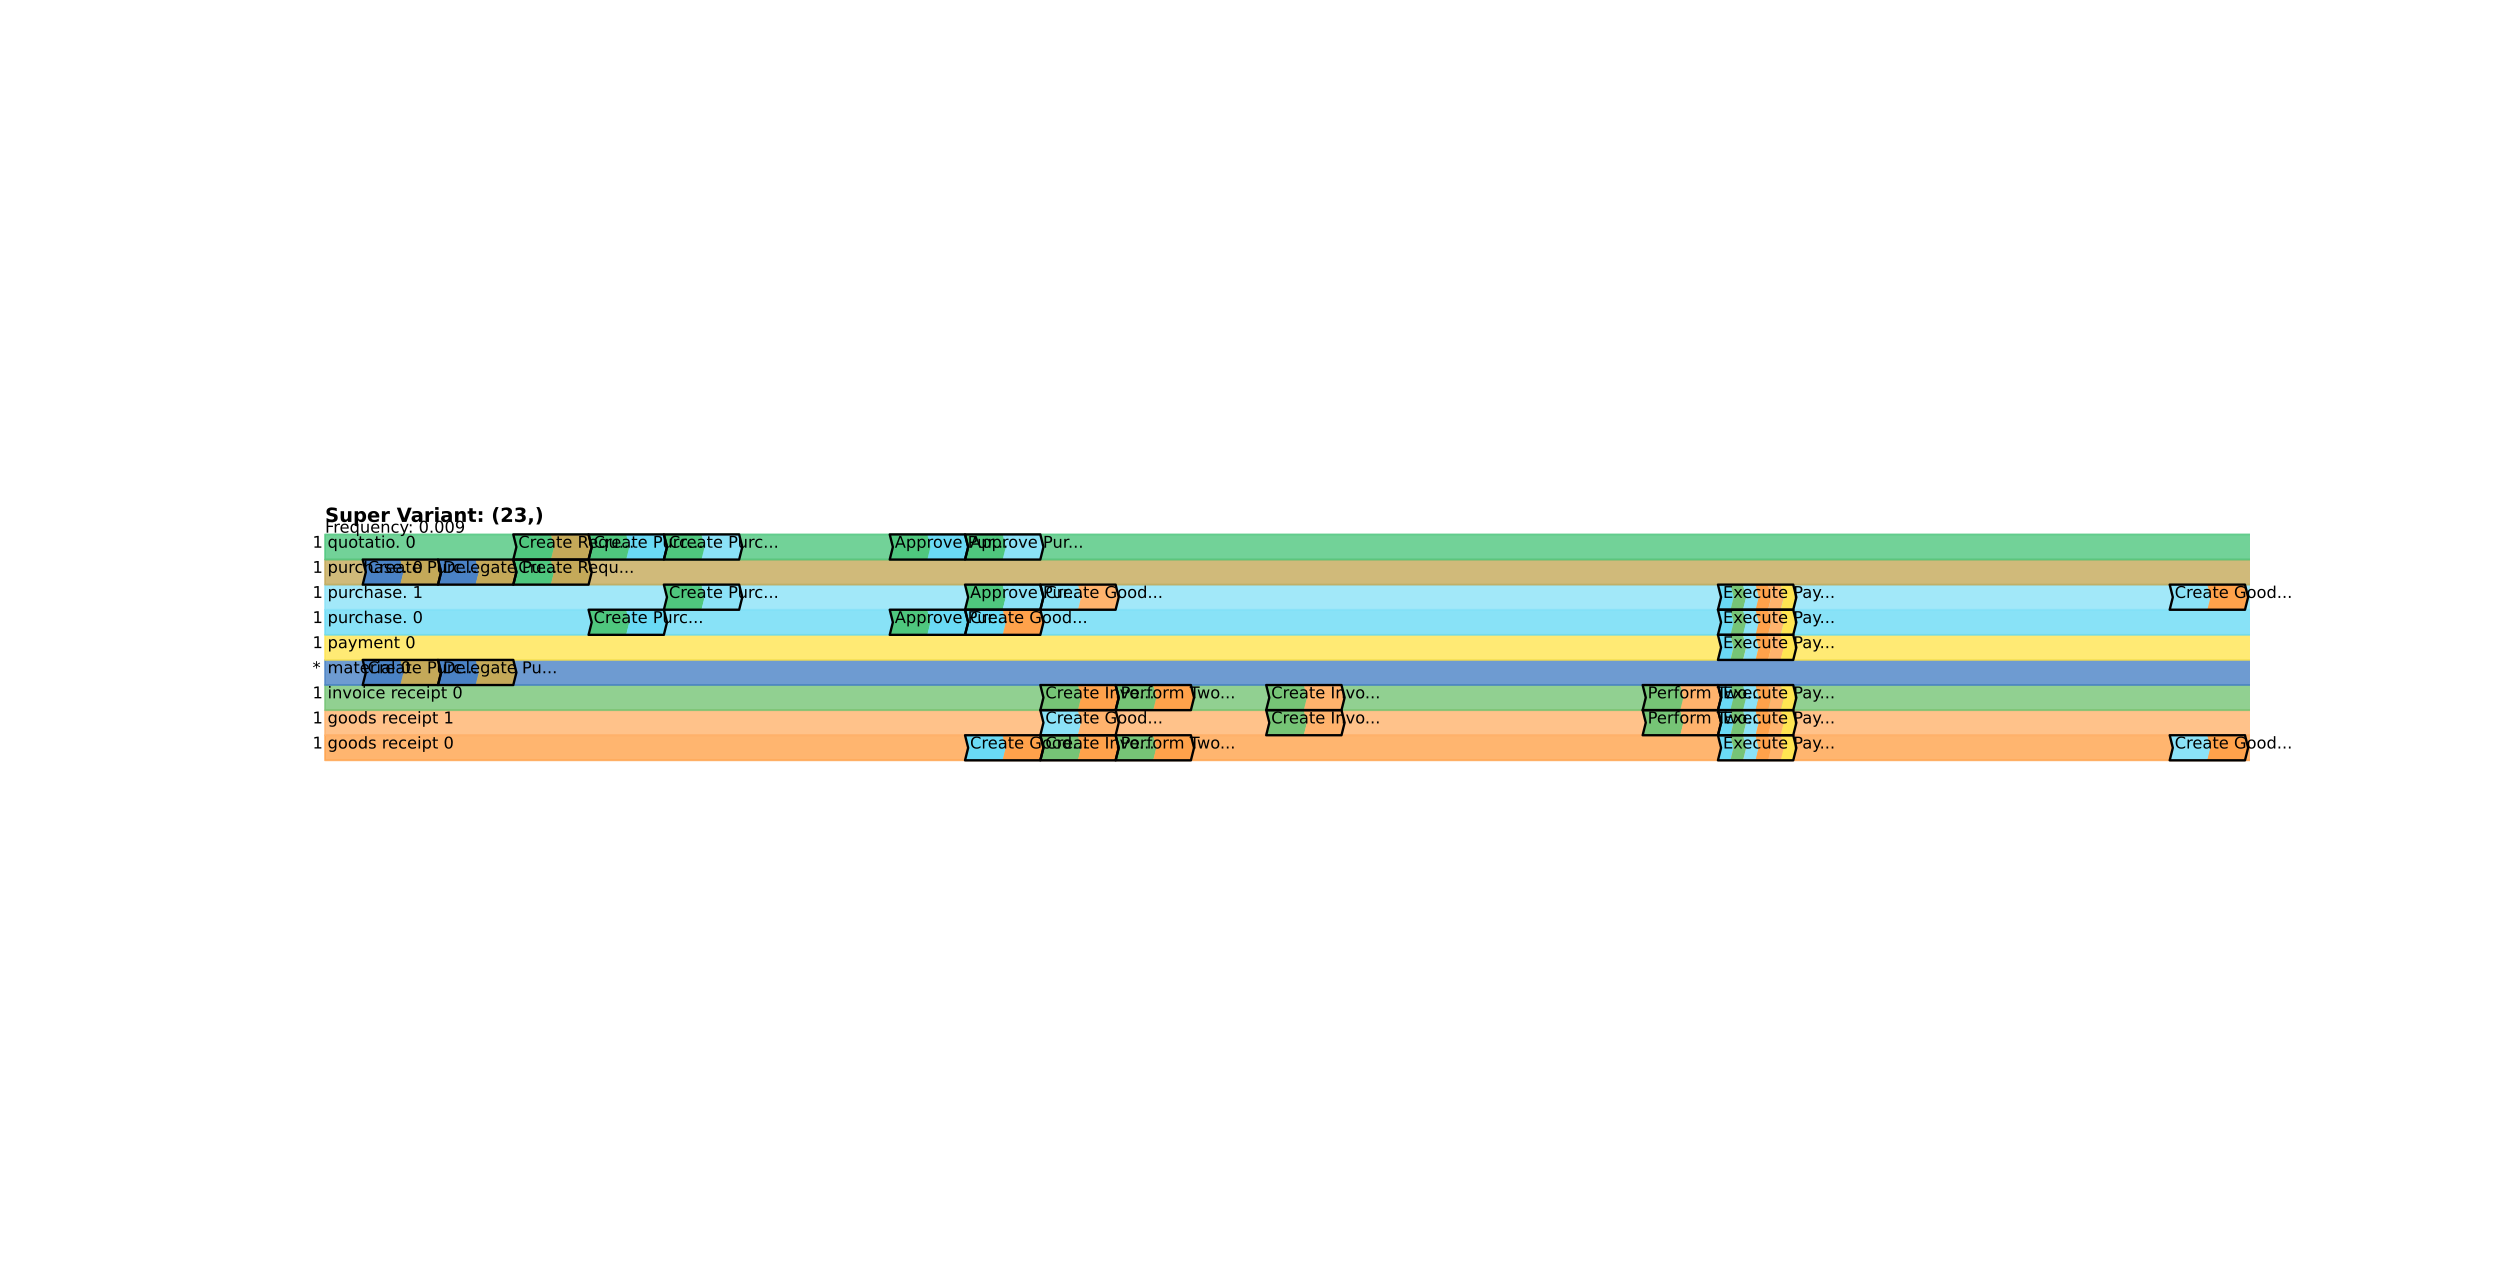 <?xml version="1.0" encoding="utf-8" standalone="no"?>
<!DOCTYPE svg PUBLIC "-//W3C//DTD SVG 1.1//EN"
  "http://www.w3.org/Graphics/SVG/1.1/DTD/svg11.dtd">
<!-- Created with matplotlib (https://matplotlib.org/) -->
<svg height="702pt" version="1.1" viewBox="0 0 1382.4 702" width="1382.4pt" xmlns="http://www.w3.org/2000/svg" xmlns:xlink="http://www.w3.org/1999/xlink">
 <defs>
  <style type="text/css">*{stroke-linecap:butt;stroke-linejoin:round;}</style>
 </defs>
 <g id="figure_1">
  <g id="patch_1">
   <path d="M 0 702 
L 1382.4 702 
L 1382.4 0 
L 0 0 
z
" style="fill:#ffffff;"/>
  </g>
  <g id="axes_1">
   <g id="patch_2">
    <path clip-path="url(#pf81513594c)" d="M 179.739 420.429 
L 1262.201 420.429 
L 1262.201 406.551 
L 179.739 406.551 
z
" style="fill:#ffa24b;opacity:0.8;stroke:#ffa24b;stroke-linejoin:miter;"/>
   </g>
   <g id="patch_3">
    <path clip-path="url(#pf81513594c)" d="M 179.739 406.551 
L 1262.201 406.551 
L 1262.201 392.674 
L 179.739 392.674 
z
" style="fill:#ffb36d;opacity:0.8;stroke:#ffb36d;stroke-linejoin:miter;"/>
   </g>
   <g id="patch_4">
    <path clip-path="url(#pf81513594c)" d="M 179.739 392.674 
L 1262.201 392.674 
L 1262.201 378.796 
L 179.739 378.796 
z
" style="fill:#76c476;opacity:0.8;stroke:#76c476;stroke-linejoin:miter;"/>
   </g>
   <g id="patch_5">
    <path clip-path="url(#pf81513594c)" d="M 179.739 378.796 
L 1262.201 378.796 
L 1262.201 364.918 
L 179.739 364.918 
z
" style="fill:#4a82c5;opacity:0.8;stroke:#4a82c5;stroke-linejoin:miter;"/>
   </g>
   <g id="patch_6">
    <path clip-path="url(#pf81513594c)" d="M 179.739 364.918 
L 1262.201 364.918 
L 1262.201 351.041 
L 179.739 351.041 
z
" style="fill:#ffe552;opacity:0.8;stroke:#ffe552;stroke-linejoin:miter;"/>
   </g>
   <g id="patch_7">
    <path clip-path="url(#pf81513594c)" d="M 179.739 351.041 
L 1262.201 351.041 
L 1262.201 337.163 
L 179.739 337.163 
z
" style="fill:#6adaf5;opacity:0.8;stroke:#6adaf5;stroke-linejoin:miter;"/>
   </g>
   <g id="patch_8">
    <path clip-path="url(#pf81513594c)" d="M 179.739 337.163 
L 1262.201 337.163 
L 1262.201 323.285 
L 179.739 323.285 
z
" style="fill:#8be2f7;opacity:0.8;stroke:#8be2f7;stroke-linejoin:miter;"/>
   </g>
   <g id="patch_9">
    <path clip-path="url(#pf81513594c)" d="M 179.739 323.285 
L 1262.201 323.285 
L 1262.201 309.407 
L 179.739 309.407 
z
" style="fill:#c4a959;opacity:0.8;stroke:#c4a959;stroke-linejoin:miter;"/>
   </g>
   <g id="patch_10">
    <path clip-path="url(#pf81513594c)" d="M 179.739 309.407 
L 1262.201 309.407 
L 1262.201 295.53 
L 179.739 295.53 
z
" style="fill:#4fc77e;opacity:0.8;stroke:#4fc77e;stroke-linejoin:miter;"/>
   </g>
   <g id="patch_11">
    <path clip-path="url(#pf81513594c)" d="M 533.621 420.429 
L 554.437 420.429 
L 556.172 413.49 
L 554.437 406.551 
L 533.621 406.551 
L 535.355 413.49 
z
" style="fill:#6adaf5;"/>
   </g>
   <g id="patch_12">
    <path clip-path="url(#pf81513594c)" d="M 554.437 420.429 
L 575.254 420.429 
L 576.989 413.49 
L 575.254 406.551 
L 554.437 406.551 
L 556.172 413.49 
z
" style="fill:#ffa24b;"/>
   </g>
   <g id="patch_13">
    <path clip-path="url(#pf81513594c)" d="M 575.254 420.429 
L 596.07 420.429 
L 597.805 413.49 
L 596.07 406.551 
L 575.254 406.551 
L 576.989 413.49 
z
" style="fill:#76c476;"/>
   </g>
   <g id="patch_14">
    <path clip-path="url(#pf81513594c)" d="M 596.07 420.429 
L 616.887 420.429 
L 618.622 413.49 
L 616.887 406.551 
L 596.07 406.551 
L 597.805 413.49 
z
" style="fill:#ffa24b;"/>
   </g>
   <g id="patch_15">
    <path clip-path="url(#pf81513594c)" d="M 616.887 420.429 
L 637.704 420.429 
L 639.438 413.49 
L 637.704 406.551 
L 616.887 406.551 
L 618.622 413.49 
z
" style="fill:#76c476;"/>
   </g>
   <g id="patch_16">
    <path clip-path="url(#pf81513594c)" d="M 637.704 420.429 
L 658.52 420.429 
L 660.255 413.49 
L 658.52 406.551 
L 637.704 406.551 
L 639.438 413.49 
z
" style="fill:#ffa24b;"/>
   </g>
   <g id="patch_17">
    <path clip-path="url(#pf81513594c)" d="M 949.952 420.429 
L 956.891 420.429 
L 958.626 413.49 
L 956.891 406.551 
L 949.952 406.551 
L 951.687 413.49 
z
" style="fill:#6adaf5;"/>
   </g>
   <g id="patch_18">
    <path clip-path="url(#pf81513594c)" d="M 956.891 420.429 
L 963.83 420.429 
L 965.565 413.49 
L 963.83 406.551 
L 956.891 406.551 
L 958.626 413.49 
z
" style="fill:#76c476;"/>
   </g>
   <g id="patch_19">
    <path clip-path="url(#pf81513594c)" d="M 963.83 420.429 
L 970.769 420.429 
L 972.504 413.49 
L 970.769 406.551 
L 963.83 406.551 
L 965.565 413.49 
z
" style="fill:#8be2f7;"/>
   </g>
   <g id="patch_20">
    <path clip-path="url(#pf81513594c)" d="M 970.769 420.429 
L 977.708 420.429 
L 979.442 413.49 
L 977.708 406.551 
L 970.769 406.551 
L 972.504 413.49 
z
" style="fill:#ffa24b;"/>
   </g>
   <g id="patch_21">
    <path clip-path="url(#pf81513594c)" d="M 977.708 420.429 
L 984.647 420.429 
L 986.381 413.49 
L 984.647 406.551 
L 977.708 406.551 
L 979.442 413.49 
z
" style="fill:#ffb36d;"/>
   </g>
   <g id="patch_22">
    <path clip-path="url(#pf81513594c)" d="M 984.647 420.429 
L 991.585 420.429 
L 993.32 413.49 
L 991.585 406.551 
L 984.647 406.551 
L 986.381 413.49 
z
" style="fill:#ffe552;"/>
   </g>
   <g id="patch_23">
    <path clip-path="url(#pf81513594c)" d="M 1199.751 420.429 
L 1220.568 420.429 
L 1222.303 413.49 
L 1220.568 406.551 
L 1199.751 406.551 
L 1201.486 413.49 
z
" style="fill:#8be2f7;"/>
   </g>
   <g id="patch_24">
    <path clip-path="url(#pf81513594c)" d="M 1220.568 420.429 
L 1241.384 420.429 
L 1243.119 413.49 
L 1241.384 406.551 
L 1220.568 406.551 
L 1222.303 413.49 
z
" style="fill:#ffa24b;"/>
   </g>
   <g id="patch_25">
    <path clip-path="url(#pf81513594c)" d="M 575.254 406.551 
L 596.07 406.551 
L 597.805 399.613 
L 596.07 392.674 
L 575.254 392.674 
L 576.989 399.613 
z
" style="fill:#8be2f7;"/>
   </g>
   <g id="patch_26">
    <path clip-path="url(#pf81513594c)" d="M 596.07 406.551 
L 616.887 406.551 
L 618.622 399.613 
L 616.887 392.674 
L 596.07 392.674 
L 597.805 399.613 
z
" style="fill:#ffb36d;"/>
   </g>
   <g id="patch_27">
    <path clip-path="url(#pf81513594c)" d="M 700.153 406.551 
L 720.97 406.551 
L 722.705 399.613 
L 720.97 392.674 
L 700.153 392.674 
L 701.888 399.613 
z
" style="fill:#76c476;"/>
   </g>
   <g id="patch_28">
    <path clip-path="url(#pf81513594c)" d="M 720.97 406.551 
L 741.787 406.551 
L 743.521 399.613 
L 741.787 392.674 
L 720.97 392.674 
L 722.705 399.613 
z
" style="fill:#ffb36d;"/>
   </g>
   <g id="patch_29">
    <path clip-path="url(#pf81513594c)" d="M 908.319 406.551 
L 929.136 406.551 
L 930.87 399.613 
L 929.136 392.674 
L 908.319 392.674 
L 910.054 399.613 
z
" style="fill:#76c476;"/>
   </g>
   <g id="patch_30">
    <path clip-path="url(#pf81513594c)" d="M 929.136 406.551 
L 949.952 406.551 
L 951.687 399.613 
L 949.952 392.674 
L 929.136 392.674 
L 930.87 399.613 
z
" style="fill:#ffb36d;"/>
   </g>
   <g id="patch_31">
    <path clip-path="url(#pf81513594c)" d="M 949.952 406.551 
L 956.891 406.551 
L 958.626 399.613 
L 956.891 392.674 
L 949.952 392.674 
L 951.687 399.613 
z
" style="fill:#6adaf5;"/>
   </g>
   <g id="patch_32">
    <path clip-path="url(#pf81513594c)" d="M 956.891 406.551 
L 963.83 406.551 
L 965.565 399.613 
L 963.83 392.674 
L 956.891 392.674 
L 958.626 399.613 
z
" style="fill:#76c476;"/>
   </g>
   <g id="patch_33">
    <path clip-path="url(#pf81513594c)" d="M 963.83 406.551 
L 970.769 406.551 
L 972.504 399.613 
L 970.769 392.674 
L 963.83 392.674 
L 965.565 399.613 
z
" style="fill:#8be2f7;"/>
   </g>
   <g id="patch_34">
    <path clip-path="url(#pf81513594c)" d="M 970.769 406.551 
L 977.708 406.551 
L 979.442 399.613 
L 977.708 392.674 
L 970.769 392.674 
L 972.504 399.613 
z
" style="fill:#ffa24b;"/>
   </g>
   <g id="patch_35">
    <path clip-path="url(#pf81513594c)" d="M 977.708 406.551 
L 984.647 406.551 
L 986.381 399.613 
L 984.647 392.674 
L 977.708 392.674 
L 979.442 399.613 
z
" style="fill:#ffb36d;"/>
   </g>
   <g id="patch_36">
    <path clip-path="url(#pf81513594c)" d="M 984.647 406.551 
L 991.585 406.551 
L 993.32 399.613 
L 991.585 392.674 
L 984.647 392.674 
L 986.381 399.613 
z
" style="fill:#ffe552;"/>
   </g>
   <g id="patch_37">
    <path clip-path="url(#pf81513594c)" d="M 575.254 392.674 
L 596.07 392.674 
L 597.805 385.735 
L 596.07 378.796 
L 575.254 378.796 
L 576.989 385.735 
z
" style="fill:#76c476;"/>
   </g>
   <g id="patch_38">
    <path clip-path="url(#pf81513594c)" d="M 596.07 392.674 
L 616.887 392.674 
L 618.622 385.735 
L 616.887 378.796 
L 596.07 378.796 
L 597.805 385.735 
z
" style="fill:#ffa24b;"/>
   </g>
   <g id="patch_39">
    <path clip-path="url(#pf81513594c)" d="M 616.887 392.674 
L 637.704 392.674 
L 639.438 385.735 
L 637.704 378.796 
L 616.887 378.796 
L 618.622 385.735 
z
" style="fill:#76c476;"/>
   </g>
   <g id="patch_40">
    <path clip-path="url(#pf81513594c)" d="M 637.704 392.674 
L 658.52 392.674 
L 660.255 385.735 
L 658.52 378.796 
L 637.704 378.796 
L 639.438 385.735 
z
" style="fill:#ffa24b;"/>
   </g>
   <g id="patch_41">
    <path clip-path="url(#pf81513594c)" d="M 700.153 392.674 
L 720.97 392.674 
L 722.705 385.735 
L 720.97 378.796 
L 700.153 378.796 
L 701.888 385.735 
z
" style="fill:#76c476;"/>
   </g>
   <g id="patch_42">
    <path clip-path="url(#pf81513594c)" d="M 720.97 392.674 
L 741.787 392.674 
L 743.521 385.735 
L 741.787 378.796 
L 720.97 378.796 
L 722.705 385.735 
z
" style="fill:#ffb36d;"/>
   </g>
   <g id="patch_43">
    <path clip-path="url(#pf81513594c)" d="M 908.319 392.674 
L 929.136 392.674 
L 930.87 385.735 
L 929.136 378.796 
L 908.319 378.796 
L 910.054 385.735 
z
" style="fill:#76c476;"/>
   </g>
   <g id="patch_44">
    <path clip-path="url(#pf81513594c)" d="M 929.136 392.674 
L 949.952 392.674 
L 951.687 385.735 
L 949.952 378.796 
L 929.136 378.796 
L 930.87 385.735 
z
" style="fill:#ffb36d;"/>
   </g>
   <g id="patch_45">
    <path clip-path="url(#pf81513594c)" d="M 949.952 392.674 
L 956.891 392.674 
L 958.626 385.735 
L 956.891 378.796 
L 949.952 378.796 
L 951.687 385.735 
z
" style="fill:#6adaf5;"/>
   </g>
   <g id="patch_46">
    <path clip-path="url(#pf81513594c)" d="M 956.891 392.674 
L 963.83 392.674 
L 965.565 385.735 
L 963.83 378.796 
L 956.891 378.796 
L 958.626 385.735 
z
" style="fill:#76c476;"/>
   </g>
   <g id="patch_47">
    <path clip-path="url(#pf81513594c)" d="M 963.83 392.674 
L 970.769 392.674 
L 972.504 385.735 
L 970.769 378.796 
L 963.83 378.796 
L 965.565 385.735 
z
" style="fill:#8be2f7;"/>
   </g>
   <g id="patch_48">
    <path clip-path="url(#pf81513594c)" d="M 970.769 392.674 
L 977.708 392.674 
L 979.442 385.735 
L 977.708 378.796 
L 970.769 378.796 
L 972.504 385.735 
z
" style="fill:#ffa24b;"/>
   </g>
   <g id="patch_49">
    <path clip-path="url(#pf81513594c)" d="M 977.708 392.674 
L 984.647 392.674 
L 986.381 385.735 
L 984.647 378.796 
L 977.708 378.796 
L 979.442 385.735 
z
" style="fill:#ffb36d;"/>
   </g>
   <g id="patch_50">
    <path clip-path="url(#pf81513594c)" d="M 984.647 392.674 
L 991.585 392.674 
L 993.32 385.735 
L 991.585 378.796 
L 984.647 378.796 
L 986.381 385.735 
z
" style="fill:#ffe552;"/>
   </g>
   <g id="patch_51">
    <path clip-path="url(#pf81513594c)" d="M 200.555 378.796 
L 221.372 378.796 
L 223.107 371.857 
L 221.372 364.918 
L 200.555 364.918 
L 202.29 371.857 
z
" style="fill:#4a82c5;"/>
   </g>
   <g id="patch_52">
    <path clip-path="url(#pf81513594c)" d="M 221.372 378.796 
L 242.189 378.796 
L 243.923 371.857 
L 242.189 364.918 
L 221.372 364.918 
L 223.107 371.857 
z
" style="fill:#c4a959;"/>
   </g>
   <g id="patch_53">
    <path clip-path="url(#pf81513594c)" d="M 242.189 378.796 
L 263.005 378.796 
L 264.74 371.857 
L 263.005 364.918 
L 242.189 364.918 
L 243.923 371.857 
z
" style="fill:#4a82c5;"/>
   </g>
   <g id="patch_54">
    <path clip-path="url(#pf81513594c)" d="M 263.005 378.796 
L 283.822 378.796 
L 285.556 371.857 
L 283.822 364.918 
L 263.005 364.918 
L 264.74 371.857 
z
" style="fill:#c4a959;"/>
   </g>
   <g id="patch_55">
    <path clip-path="url(#pf81513594c)" d="M 949.952 364.918 
L 956.891 364.918 
L 958.626 357.979 
L 956.891 351.041 
L 949.952 351.041 
L 951.687 357.979 
z
" style="fill:#6adaf5;"/>
   </g>
   <g id="patch_56">
    <path clip-path="url(#pf81513594c)" d="M 956.891 364.918 
L 963.83 364.918 
L 965.565 357.979 
L 963.83 351.041 
L 956.891 351.041 
L 958.626 357.979 
z
" style="fill:#76c476;"/>
   </g>
   <g id="patch_57">
    <path clip-path="url(#pf81513594c)" d="M 963.83 364.918 
L 970.769 364.918 
L 972.504 357.979 
L 970.769 351.041 
L 963.83 351.041 
L 965.565 357.979 
z
" style="fill:#8be2f7;"/>
   </g>
   <g id="patch_58">
    <path clip-path="url(#pf81513594c)" d="M 970.769 364.918 
L 977.708 364.918 
L 979.442 357.979 
L 977.708 351.041 
L 970.769 351.041 
L 972.504 357.979 
z
" style="fill:#ffa24b;"/>
   </g>
   <g id="patch_59">
    <path clip-path="url(#pf81513594c)" d="M 977.708 364.918 
L 984.647 364.918 
L 986.381 357.979 
L 984.647 351.041 
L 977.708 351.041 
L 979.442 357.979 
z
" style="fill:#ffb36d;"/>
   </g>
   <g id="patch_60">
    <path clip-path="url(#pf81513594c)" d="M 984.647 364.918 
L 991.585 364.918 
L 993.32 357.979 
L 991.585 351.041 
L 984.647 351.041 
L 986.381 357.979 
z
" style="fill:#ffe552;"/>
   </g>
   <g id="patch_61">
    <path clip-path="url(#pf81513594c)" d="M 325.455 351.041 
L 346.272 351.041 
L 348.006 344.102 
L 346.272 337.163 
L 325.455 337.163 
L 327.19 344.102 
z
" style="fill:#4fc77e;"/>
   </g>
   <g id="patch_62">
    <path clip-path="url(#pf81513594c)" d="M 346.272 351.041 
L 367.088 351.041 
L 368.823 344.102 
L 367.088 337.163 
L 346.272 337.163 
L 348.006 344.102 
z
" style="fill:#6adaf5;"/>
   </g>
   <g id="patch_63">
    <path clip-path="url(#pf81513594c)" d="M 491.988 351.041 
L 512.804 351.041 
L 514.539 344.102 
L 512.804 337.163 
L 491.988 337.163 
L 493.722 344.102 
z
" style="fill:#4fc77e;"/>
   </g>
   <g id="patch_64">
    <path clip-path="url(#pf81513594c)" d="M 512.804 351.041 
L 533.621 351.041 
L 535.355 344.102 
L 533.621 337.163 
L 512.804 337.163 
L 514.539 344.102 
z
" style="fill:#6adaf5;"/>
   </g>
   <g id="patch_65">
    <path clip-path="url(#pf81513594c)" d="M 533.621 351.041 
L 554.437 351.041 
L 556.172 344.102 
L 554.437 337.163 
L 533.621 337.163 
L 535.355 344.102 
z
" style="fill:#6adaf5;"/>
   </g>
   <g id="patch_66">
    <path clip-path="url(#pf81513594c)" d="M 554.437 351.041 
L 575.254 351.041 
L 576.989 344.102 
L 575.254 337.163 
L 554.437 337.163 
L 556.172 344.102 
z
" style="fill:#ffa24b;"/>
   </g>
   <g id="patch_67">
    <path clip-path="url(#pf81513594c)" d="M 949.952 351.041 
L 956.891 351.041 
L 958.626 344.102 
L 956.891 337.163 
L 949.952 337.163 
L 951.687 344.102 
z
" style="fill:#6adaf5;"/>
   </g>
   <g id="patch_68">
    <path clip-path="url(#pf81513594c)" d="M 956.891 351.041 
L 963.83 351.041 
L 965.565 344.102 
L 963.83 337.163 
L 956.891 337.163 
L 958.626 344.102 
z
" style="fill:#76c476;"/>
   </g>
   <g id="patch_69">
    <path clip-path="url(#pf81513594c)" d="M 963.83 351.041 
L 970.769 351.041 
L 972.504 344.102 
L 970.769 337.163 
L 963.83 337.163 
L 965.565 344.102 
z
" style="fill:#8be2f7;"/>
   </g>
   <g id="patch_70">
    <path clip-path="url(#pf81513594c)" d="M 970.769 351.041 
L 977.708 351.041 
L 979.442 344.102 
L 977.708 337.163 
L 970.769 337.163 
L 972.504 344.102 
z
" style="fill:#ffa24b;"/>
   </g>
   <g id="patch_71">
    <path clip-path="url(#pf81513594c)" d="M 977.708 351.041 
L 984.647 351.041 
L 986.381 344.102 
L 984.647 337.163 
L 977.708 337.163 
L 979.442 344.102 
z
" style="fill:#ffb36d;"/>
   </g>
   <g id="patch_72">
    <path clip-path="url(#pf81513594c)" d="M 984.647 351.041 
L 991.585 351.041 
L 993.32 344.102 
L 991.585 337.163 
L 984.647 337.163 
L 986.381 344.102 
z
" style="fill:#ffe552;"/>
   </g>
   <g id="patch_73">
    <path clip-path="url(#pf81513594c)" d="M 367.088 337.163 
L 387.905 337.163 
L 389.639 330.224 
L 387.905 323.285 
L 367.088 323.285 
L 368.823 330.224 
z
" style="fill:#4fc77e;"/>
   </g>
   <g id="patch_74">
    <path clip-path="url(#pf81513594c)" d="M 387.905 337.163 
L 408.721 337.163 
L 410.456 330.224 
L 408.721 323.285 
L 387.905 323.285 
L 389.639 330.224 
z
" style="fill:#8be2f7;"/>
   </g>
   <g id="patch_75">
    <path clip-path="url(#pf81513594c)" d="M 533.621 337.163 
L 554.437 337.163 
L 556.172 330.224 
L 554.437 323.285 
L 533.621 323.285 
L 535.355 330.224 
z
" style="fill:#4fc77e;"/>
   </g>
   <g id="patch_76">
    <path clip-path="url(#pf81513594c)" d="M 554.437 337.163 
L 575.254 337.163 
L 576.989 330.224 
L 575.254 323.285 
L 554.437 323.285 
L 556.172 330.224 
z
" style="fill:#8be2f7;"/>
   </g>
   <g id="patch_77">
    <path clip-path="url(#pf81513594c)" d="M 575.254 337.163 
L 596.07 337.163 
L 597.805 330.224 
L 596.07 323.285 
L 575.254 323.285 
L 576.989 330.224 
z
" style="fill:#8be2f7;"/>
   </g>
   <g id="patch_78">
    <path clip-path="url(#pf81513594c)" d="M 596.07 337.163 
L 616.887 337.163 
L 618.622 330.224 
L 616.887 323.285 
L 596.07 323.285 
L 597.805 330.224 
z
" style="fill:#ffb36d;"/>
   </g>
   <g id="patch_79">
    <path clip-path="url(#pf81513594c)" d="M 949.952 337.163 
L 956.891 337.163 
L 958.626 330.224 
L 956.891 323.285 
L 949.952 323.285 
L 951.687 330.224 
z
" style="fill:#6adaf5;"/>
   </g>
   <g id="patch_80">
    <path clip-path="url(#pf81513594c)" d="M 956.891 337.163 
L 963.83 337.163 
L 965.565 330.224 
L 963.83 323.285 
L 956.891 323.285 
L 958.626 330.224 
z
" style="fill:#76c476;"/>
   </g>
   <g id="patch_81">
    <path clip-path="url(#pf81513594c)" d="M 963.83 337.163 
L 970.769 337.163 
L 972.504 330.224 
L 970.769 323.285 
L 963.83 323.285 
L 965.565 330.224 
z
" style="fill:#8be2f7;"/>
   </g>
   <g id="patch_82">
    <path clip-path="url(#pf81513594c)" d="M 970.769 337.163 
L 977.708 337.163 
L 979.442 330.224 
L 977.708 323.285 
L 970.769 323.285 
L 972.504 330.224 
z
" style="fill:#ffa24b;"/>
   </g>
   <g id="patch_83">
    <path clip-path="url(#pf81513594c)" d="M 977.708 337.163 
L 984.647 337.163 
L 986.381 330.224 
L 984.647 323.285 
L 977.708 323.285 
L 979.442 330.224 
z
" style="fill:#ffb36d;"/>
   </g>
   <g id="patch_84">
    <path clip-path="url(#pf81513594c)" d="M 984.647 337.163 
L 991.585 337.163 
L 993.32 330.224 
L 991.585 323.285 
L 984.647 323.285 
L 986.381 330.224 
z
" style="fill:#ffe552;"/>
   </g>
   <g id="patch_85">
    <path clip-path="url(#pf81513594c)" d="M 1199.751 337.163 
L 1220.568 337.163 
L 1222.303 330.224 
L 1220.568 323.285 
L 1199.751 323.285 
L 1201.486 330.224 
z
" style="fill:#8be2f7;"/>
   </g>
   <g id="patch_86">
    <path clip-path="url(#pf81513594c)" d="M 1220.568 337.163 
L 1241.384 337.163 
L 1243.119 330.224 
L 1241.384 323.285 
L 1220.568 323.285 
L 1222.303 330.224 
z
" style="fill:#ffa24b;"/>
   </g>
   <g id="patch_87">
    <path clip-path="url(#pf81513594c)" d="M 200.555 323.285 
L 221.372 323.285 
L 223.107 316.346 
L 221.372 309.407 
L 200.555 309.407 
L 202.29 316.346 
z
" style="fill:#4a82c5;"/>
   </g>
   <g id="patch_88">
    <path clip-path="url(#pf81513594c)" d="M 221.372 323.285 
L 242.189 323.285 
L 243.923 316.346 
L 242.189 309.407 
L 221.372 309.407 
L 223.107 316.346 
z
" style="fill:#c4a959;"/>
   </g>
   <g id="patch_89">
    <path clip-path="url(#pf81513594c)" d="M 242.189 323.285 
L 263.005 323.285 
L 264.74 316.346 
L 263.005 309.407 
L 242.189 309.407 
L 243.923 316.346 
z
" style="fill:#4a82c5;"/>
   </g>
   <g id="patch_90">
    <path clip-path="url(#pf81513594c)" d="M 263.005 323.285 
L 283.822 323.285 
L 285.556 316.346 
L 283.822 309.407 
L 263.005 309.407 
L 264.74 316.346 
z
" style="fill:#c4a959;"/>
   </g>
   <g id="patch_91">
    <path clip-path="url(#pf81513594c)" d="M 283.822 323.285 
L 304.638 323.285 
L 306.373 316.346 
L 304.638 309.407 
L 283.822 309.407 
L 285.556 316.346 
z
" style="fill:#4fc77e;"/>
   </g>
   <g id="patch_92">
    <path clip-path="url(#pf81513594c)" d="M 304.638 323.285 
L 325.455 323.285 
L 327.19 316.346 
L 325.455 309.407 
L 304.638 309.407 
L 306.373 316.346 
z
" style="fill:#c4a959;"/>
   </g>
   <g id="patch_93">
    <path clip-path="url(#pf81513594c)" d="M 283.822 309.407 
L 304.638 309.407 
L 306.373 302.469 
L 304.638 295.53 
L 283.822 295.53 
L 285.556 302.469 
z
" style="fill:#4fc77e;"/>
   </g>
   <g id="patch_94">
    <path clip-path="url(#pf81513594c)" d="M 304.638 309.407 
L 325.455 309.407 
L 327.19 302.469 
L 325.455 295.53 
L 304.638 295.53 
L 306.373 302.469 
z
" style="fill:#c4a959;"/>
   </g>
   <g id="patch_95">
    <path clip-path="url(#pf81513594c)" d="M 325.455 309.407 
L 346.272 309.407 
L 348.006 302.469 
L 346.272 295.53 
L 325.455 295.53 
L 327.19 302.469 
z
" style="fill:#4fc77e;"/>
   </g>
   <g id="patch_96">
    <path clip-path="url(#pf81513594c)" d="M 346.272 309.407 
L 367.088 309.407 
L 368.823 302.469 
L 367.088 295.53 
L 346.272 295.53 
L 348.006 302.469 
z
" style="fill:#6adaf5;"/>
   </g>
   <g id="patch_97">
    <path clip-path="url(#pf81513594c)" d="M 367.088 309.407 
L 387.905 309.407 
L 389.639 302.469 
L 387.905 295.53 
L 367.088 295.53 
L 368.823 302.469 
z
" style="fill:#4fc77e;"/>
   </g>
   <g id="patch_98">
    <path clip-path="url(#pf81513594c)" d="M 387.905 309.407 
L 408.721 309.407 
L 410.456 302.469 
L 408.721 295.53 
L 387.905 295.53 
L 389.639 302.469 
z
" style="fill:#8be2f7;"/>
   </g>
   <g id="patch_99">
    <path clip-path="url(#pf81513594c)" d="M 491.988 309.407 
L 512.804 309.407 
L 514.539 302.469 
L 512.804 295.53 
L 491.988 295.53 
L 493.722 302.469 
z
" style="fill:#4fc77e;"/>
   </g>
   <g id="patch_100">
    <path clip-path="url(#pf81513594c)" d="M 512.804 309.407 
L 533.621 309.407 
L 535.355 302.469 
L 533.621 295.53 
L 512.804 295.53 
L 514.539 302.469 
z
" style="fill:#6adaf5;"/>
   </g>
   <g id="patch_101">
    <path clip-path="url(#pf81513594c)" d="M 533.621 309.407 
L 554.437 309.407 
L 556.172 302.469 
L 554.437 295.53 
L 533.621 295.53 
L 535.355 302.469 
z
" style="fill:#4fc77e;"/>
   </g>
   <g id="patch_102">
    <path clip-path="url(#pf81513594c)" d="M 554.437 309.407 
L 575.254 309.407 
L 576.989 302.469 
L 575.254 295.53 
L 554.437 295.53 
L 556.172 302.469 
z
" style="fill:#8be2f7;"/>
   </g>
   <g id="text_1">
    <!-- 1 -->
    <g transform="translate(172.8 413.907)scale(0.09 -0.09)">
     <defs>
      <path d="M 12.406 8.297 
L 28.516 8.297 
L 28.516 63.922 
L 10.984 60.406 
L 10.984 69.391 
L 28.422 72.906 
L 38.281 72.906 
L 38.281 8.297 
L 54.391 8.297 
L 54.391 0 
L 12.406 0 
z
" id="DejaVuSans-49"/>
     </defs>
     <use xlink:href="#DejaVuSans-49"/>
    </g>
   </g>
   <g id="text_2">
    <!-- goods receipt 0 -->
    <g transform="translate(181.127 413.907)scale(0.09 -0.09)">
     <defs>
      <path d="M 45.406 27.984 
Q 45.406 37.75 41.375 43.109 
Q 37.359 48.484 30.078 48.484 
Q 22.859 48.484 18.828 43.109 
Q 14.797 37.75 14.797 27.984 
Q 14.797 18.266 18.828 12.891 
Q 22.859 7.516 30.078 7.516 
Q 37.359 7.516 41.375 12.891 
Q 45.406 18.266 45.406 27.984 
z
M 54.391 6.781 
Q 54.391 -7.172 48.188 -13.984 
Q 42 -20.797 29.203 -20.797 
Q 24.469 -20.797 20.266 -20.094 
Q 16.062 -19.391 12.109 -17.922 
L 12.109 -9.188 
Q 16.062 -11.328 19.922 -12.344 
Q 23.781 -13.375 27.781 -13.375 
Q 36.625 -13.375 41.016 -8.766 
Q 45.406 -4.156 45.406 5.172 
L 45.406 9.625 
Q 42.625 4.781 38.281 2.391 
Q 33.938 0 27.875 0 
Q 17.828 0 11.672 7.656 
Q 5.516 15.328 5.516 27.984 
Q 5.516 40.672 11.672 48.328 
Q 17.828 56 27.875 56 
Q 33.938 56 38.281 53.609 
Q 42.625 51.219 45.406 46.391 
L 45.406 54.688 
L 54.391 54.688 
z
" id="DejaVuSans-103"/>
      <path d="M 30.609 48.391 
Q 23.391 48.391 19.188 42.75 
Q 14.984 37.109 14.984 27.297 
Q 14.984 17.484 19.156 11.844 
Q 23.344 6.203 30.609 6.203 
Q 37.797 6.203 41.984 11.859 
Q 46.188 17.531 46.188 27.297 
Q 46.188 37.016 41.984 42.703 
Q 37.797 48.391 30.609 48.391 
z
M 30.609 56 
Q 42.328 56 49.016 48.375 
Q 55.719 40.766 55.719 27.297 
Q 55.719 13.875 49.016 6.219 
Q 42.328 -1.422 30.609 -1.422 
Q 18.844 -1.422 12.172 6.219 
Q 5.516 13.875 5.516 27.297 
Q 5.516 40.766 12.172 48.375 
Q 18.844 56 30.609 56 
z
" id="DejaVuSans-111"/>
      <path d="M 45.406 46.391 
L 45.406 75.984 
L 54.391 75.984 
L 54.391 0 
L 45.406 0 
L 45.406 8.203 
Q 42.578 3.328 38.25 0.953 
Q 33.938 -1.422 27.875 -1.422 
Q 17.969 -1.422 11.734 6.484 
Q 5.516 14.406 5.516 27.297 
Q 5.516 40.188 11.734 48.094 
Q 17.969 56 27.875 56 
Q 33.938 56 38.25 53.625 
Q 42.578 51.266 45.406 46.391 
z
M 14.797 27.297 
Q 14.797 17.391 18.875 11.75 
Q 22.953 6.109 30.078 6.109 
Q 37.203 6.109 41.297 11.75 
Q 45.406 17.391 45.406 27.297 
Q 45.406 37.203 41.297 42.844 
Q 37.203 48.484 30.078 48.484 
Q 22.953 48.484 18.875 42.844 
Q 14.797 37.203 14.797 27.297 
z
" id="DejaVuSans-100"/>
      <path d="M 44.281 53.078 
L 44.281 44.578 
Q 40.484 46.531 36.375 47.5 
Q 32.281 48.484 27.875 48.484 
Q 21.188 48.484 17.844 46.438 
Q 14.5 44.391 14.5 40.281 
Q 14.5 37.156 16.891 35.375 
Q 19.281 33.594 26.516 31.984 
L 29.594 31.297 
Q 39.156 29.25 43.188 25.516 
Q 47.219 21.781 47.219 15.094 
Q 47.219 7.469 41.188 3.016 
Q 35.156 -1.422 24.609 -1.422 
Q 20.219 -1.422 15.453 -0.562 
Q 10.688 0.297 5.422 2 
L 5.422 11.281 
Q 10.406 8.688 15.234 7.391 
Q 20.062 6.109 24.812 6.109 
Q 31.156 6.109 34.562 8.281 
Q 37.984 10.453 37.984 14.406 
Q 37.984 18.062 35.516 20.016 
Q 33.062 21.969 24.703 23.781 
L 21.578 24.516 
Q 13.234 26.266 9.516 29.906 
Q 5.812 33.547 5.812 39.891 
Q 5.812 47.609 11.281 51.797 
Q 16.75 56 26.812 56 
Q 31.781 56 36.172 55.266 
Q 40.578 54.547 44.281 53.078 
z
" id="DejaVuSans-115"/>
      <path id="DejaVuSans-32"/>
      <path d="M 41.109 46.297 
Q 39.594 47.172 37.812 47.578 
Q 36.031 48 33.891 48 
Q 26.266 48 22.188 43.047 
Q 18.109 38.094 18.109 28.812 
L 18.109 0 
L 9.078 0 
L 9.078 54.688 
L 18.109 54.688 
L 18.109 46.188 
Q 20.953 51.172 25.484 53.578 
Q 30.031 56 36.531 56 
Q 37.453 56 38.578 55.875 
Q 39.703 55.766 41.062 55.516 
z
" id="DejaVuSans-114"/>
      <path d="M 56.203 29.594 
L 56.203 25.203 
L 14.891 25.203 
Q 15.484 15.922 20.484 11.062 
Q 25.484 6.203 34.422 6.203 
Q 39.594 6.203 44.453 7.469 
Q 49.312 8.734 54.109 11.281 
L 54.109 2.781 
Q 49.266 0.734 44.188 -0.344 
Q 39.109 -1.422 33.891 -1.422 
Q 20.797 -1.422 13.156 6.188 
Q 5.516 13.812 5.516 26.812 
Q 5.516 40.234 12.766 48.109 
Q 20.016 56 32.328 56 
Q 43.359 56 49.781 48.891 
Q 56.203 41.797 56.203 29.594 
z
M 47.219 32.234 
Q 47.125 39.594 43.094 43.984 
Q 39.062 48.391 32.422 48.391 
Q 24.906 48.391 20.391 44.141 
Q 15.875 39.891 15.188 32.172 
z
" id="DejaVuSans-101"/>
      <path d="M 48.781 52.594 
L 48.781 44.188 
Q 44.969 46.297 41.141 47.344 
Q 37.312 48.391 33.406 48.391 
Q 24.656 48.391 19.812 42.844 
Q 14.984 37.312 14.984 27.297 
Q 14.984 17.281 19.812 11.734 
Q 24.656 6.203 33.406 6.203 
Q 37.312 6.203 41.141 7.25 
Q 44.969 8.297 48.781 10.406 
L 48.781 2.094 
Q 45.016 0.344 40.984 -0.531 
Q 36.969 -1.422 32.422 -1.422 
Q 20.062 -1.422 12.781 6.344 
Q 5.516 14.109 5.516 27.297 
Q 5.516 40.672 12.859 48.328 
Q 20.219 56 33.016 56 
Q 37.156 56 41.109 55.141 
Q 45.062 54.297 48.781 52.594 
z
" id="DejaVuSans-99"/>
      <path d="M 9.422 54.688 
L 18.406 54.688 
L 18.406 0 
L 9.422 0 
z
M 9.422 75.984 
L 18.406 75.984 
L 18.406 64.594 
L 9.422 64.594 
z
" id="DejaVuSans-105"/>
      <path d="M 18.109 8.203 
L 18.109 -20.797 
L 9.078 -20.797 
L 9.078 54.688 
L 18.109 54.688 
L 18.109 46.391 
Q 20.953 51.266 25.266 53.625 
Q 29.594 56 35.594 56 
Q 45.562 56 51.781 48.094 
Q 58.016 40.188 58.016 27.297 
Q 58.016 14.406 51.781 6.484 
Q 45.562 -1.422 35.594 -1.422 
Q 29.594 -1.422 25.266 0.953 
Q 20.953 3.328 18.109 8.203 
z
M 48.688 27.297 
Q 48.688 37.203 44.609 42.844 
Q 40.531 48.484 33.406 48.484 
Q 26.266 48.484 22.188 42.844 
Q 18.109 37.203 18.109 27.297 
Q 18.109 17.391 22.188 11.75 
Q 26.266 6.109 33.406 6.109 
Q 40.531 6.109 44.609 11.75 
Q 48.688 17.391 48.688 27.297 
z
" id="DejaVuSans-112"/>
      <path d="M 18.312 70.219 
L 18.312 54.688 
L 36.812 54.688 
L 36.812 47.703 
L 18.312 47.703 
L 18.312 18.016 
Q 18.312 11.328 20.141 9.422 
Q 21.969 7.516 27.594 7.516 
L 36.812 7.516 
L 36.812 0 
L 27.594 0 
Q 17.188 0 13.234 3.875 
Q 9.281 7.766 9.281 18.016 
L 9.281 47.703 
L 2.688 47.703 
L 2.688 54.688 
L 9.281 54.688 
L 9.281 70.219 
z
" id="DejaVuSans-116"/>
      <path d="M 31.781 66.406 
Q 24.172 66.406 20.328 58.906 
Q 16.5 51.422 16.5 36.375 
Q 16.5 21.391 20.328 13.891 
Q 24.172 6.391 31.781 6.391 
Q 39.453 6.391 43.281 13.891 
Q 47.125 21.391 47.125 36.375 
Q 47.125 51.422 43.281 58.906 
Q 39.453 66.406 31.781 66.406 
z
M 31.781 74.219 
Q 44.047 74.219 50.516 64.516 
Q 56.984 54.828 56.984 36.375 
Q 56.984 17.969 50.516 8.266 
Q 44.047 -1.422 31.781 -1.422 
Q 19.531 -1.422 13.062 8.266 
Q 6.594 17.969 6.594 36.375 
Q 6.594 54.828 13.062 64.516 
Q 19.531 74.219 31.781 74.219 
z
" id="DejaVuSans-48"/>
     </defs>
     <use xlink:href="#DejaVuSans-103"/>
     <use x="63.477" xlink:href="#DejaVuSans-111"/>
     <use x="124.658" xlink:href="#DejaVuSans-111"/>
     <use x="185.84" xlink:href="#DejaVuSans-100"/>
     <use x="249.316" xlink:href="#DejaVuSans-115"/>
     <use x="301.416" xlink:href="#DejaVuSans-32"/>
     <use x="333.203" xlink:href="#DejaVuSans-114"/>
     <use x="372.066" xlink:href="#DejaVuSans-101"/>
     <use x="433.59" xlink:href="#DejaVuSans-99"/>
     <use x="488.57" xlink:href="#DejaVuSans-101"/>
     <use x="550.094" xlink:href="#DejaVuSans-105"/>
     <use x="577.877" xlink:href="#DejaVuSans-112"/>
     <use x="641.354" xlink:href="#DejaVuSans-116"/>
     <use x="680.562" xlink:href="#DejaVuSans-32"/>
     <use x="712.35" xlink:href="#DejaVuSans-48"/>
    </g>
   </g>
   <g id="text_3">
    <!-- 1 -->
    <g transform="translate(172.8 400.029)scale(0.09 -0.09)">
     <use xlink:href="#DejaVuSans-49"/>
    </g>
   </g>
   <g id="text_4">
    <!-- goods receipt 1 -->
    <g transform="translate(181.127 400.029)scale(0.09 -0.09)">
     <use xlink:href="#DejaVuSans-103"/>
     <use x="63.477" xlink:href="#DejaVuSans-111"/>
     <use x="124.658" xlink:href="#DejaVuSans-111"/>
     <use x="185.84" xlink:href="#DejaVuSans-100"/>
     <use x="249.316" xlink:href="#DejaVuSans-115"/>
     <use x="301.416" xlink:href="#DejaVuSans-32"/>
     <use x="333.203" xlink:href="#DejaVuSans-114"/>
     <use x="372.066" xlink:href="#DejaVuSans-101"/>
     <use x="433.59" xlink:href="#DejaVuSans-99"/>
     <use x="488.57" xlink:href="#DejaVuSans-101"/>
     <use x="550.094" xlink:href="#DejaVuSans-105"/>
     <use x="577.877" xlink:href="#DejaVuSans-112"/>
     <use x="641.354" xlink:href="#DejaVuSans-116"/>
     <use x="680.562" xlink:href="#DejaVuSans-32"/>
     <use x="712.35" xlink:href="#DejaVuSans-49"/>
    </g>
   </g>
   <g id="text_5">
    <!-- 1 -->
    <g transform="translate(172.8 386.151)scale(0.09 -0.09)">
     <use xlink:href="#DejaVuSans-49"/>
    </g>
   </g>
   <g id="text_6">
    <!-- invoice receipt 0 -->
    <g transform="translate(181.127 386.151)scale(0.09 -0.09)">
     <defs>
      <path d="M 54.891 33.016 
L 54.891 0 
L 45.906 0 
L 45.906 32.719 
Q 45.906 40.484 42.875 44.328 
Q 39.844 48.188 33.797 48.188 
Q 26.516 48.188 22.312 43.547 
Q 18.109 38.922 18.109 30.906 
L 18.109 0 
L 9.078 0 
L 9.078 54.688 
L 18.109 54.688 
L 18.109 46.188 
Q 21.344 51.125 25.703 53.562 
Q 30.078 56 35.797 56 
Q 45.219 56 50.047 50.172 
Q 54.891 44.344 54.891 33.016 
z
" id="DejaVuSans-110"/>
      <path d="M 2.984 54.688 
L 12.5 54.688 
L 29.594 8.797 
L 46.688 54.688 
L 56.203 54.688 
L 35.688 0 
L 23.484 0 
z
" id="DejaVuSans-118"/>
     </defs>
     <use xlink:href="#DejaVuSans-105"/>
     <use x="27.783" xlink:href="#DejaVuSans-110"/>
     <use x="91.162" xlink:href="#DejaVuSans-118"/>
     <use x="150.342" xlink:href="#DejaVuSans-111"/>
     <use x="211.523" xlink:href="#DejaVuSans-105"/>
     <use x="239.307" xlink:href="#DejaVuSans-99"/>
     <use x="294.287" xlink:href="#DejaVuSans-101"/>
     <use x="355.811" xlink:href="#DejaVuSans-32"/>
     <use x="387.598" xlink:href="#DejaVuSans-114"/>
     <use x="426.461" xlink:href="#DejaVuSans-101"/>
     <use x="487.984" xlink:href="#DejaVuSans-99"/>
     <use x="542.965" xlink:href="#DejaVuSans-101"/>
     <use x="604.488" xlink:href="#DejaVuSans-105"/>
     <use x="632.271" xlink:href="#DejaVuSans-112"/>
     <use x="695.748" xlink:href="#DejaVuSans-116"/>
     <use x="734.957" xlink:href="#DejaVuSans-32"/>
     <use x="766.744" xlink:href="#DejaVuSans-48"/>
    </g>
   </g>
   <g id="text_7">
    <!-- * -->
    <g transform="translate(172.8 372.273)scale(0.09 -0.09)">
     <defs>
      <path d="M 47.016 60.891 
L 29.5 51.422 
L 47.016 41.891 
L 44.188 37.109 
L 27.781 47.016 
L 27.781 28.609 
L 22.219 28.609 
L 22.219 47.016 
L 5.812 37.109 
L 2.984 41.891 
L 20.516 51.422 
L 2.984 60.891 
L 5.812 65.719 
L 22.219 55.812 
L 22.219 74.219 
L 27.781 74.219 
L 27.781 55.812 
L 44.188 65.719 
z
" id="DejaVuSans-42"/>
     </defs>
     <use xlink:href="#DejaVuSans-42"/>
    </g>
   </g>
   <g id="text_8">
    <!-- material 0 -->
    <g transform="translate(181.127 372.273)scale(0.09 -0.09)">
     <defs>
      <path d="M 52 44.188 
Q 55.375 50.25 60.062 53.125 
Q 64.75 56 71.094 56 
Q 79.641 56 84.281 50.016 
Q 88.922 44.047 88.922 33.016 
L 88.922 0 
L 79.891 0 
L 79.891 32.719 
Q 79.891 40.578 77.094 44.375 
Q 74.312 48.188 68.609 48.188 
Q 61.625 48.188 57.562 43.547 
Q 53.516 38.922 53.516 30.906 
L 53.516 0 
L 44.484 0 
L 44.484 32.719 
Q 44.484 40.625 41.703 44.406 
Q 38.922 48.188 33.109 48.188 
Q 26.219 48.188 22.156 43.531 
Q 18.109 38.875 18.109 30.906 
L 18.109 0 
L 9.078 0 
L 9.078 54.688 
L 18.109 54.688 
L 18.109 46.188 
Q 21.188 51.219 25.484 53.609 
Q 29.781 56 35.688 56 
Q 41.656 56 45.828 52.969 
Q 50 49.953 52 44.188 
z
" id="DejaVuSans-109"/>
      <path d="M 34.281 27.484 
Q 23.391 27.484 19.188 25 
Q 14.984 22.516 14.984 16.5 
Q 14.984 11.719 18.141 8.906 
Q 21.297 6.109 26.703 6.109 
Q 34.188 6.109 38.703 11.406 
Q 43.219 16.703 43.219 25.484 
L 43.219 27.484 
z
M 52.203 31.203 
L 52.203 0 
L 43.219 0 
L 43.219 8.297 
Q 40.141 3.328 35.547 0.953 
Q 30.953 -1.422 24.312 -1.422 
Q 15.922 -1.422 10.953 3.297 
Q 6 8.016 6 15.922 
Q 6 25.141 12.172 29.828 
Q 18.359 34.516 30.609 34.516 
L 43.219 34.516 
L 43.219 35.406 
Q 43.219 41.609 39.141 45 
Q 35.062 48.391 27.688 48.391 
Q 23 48.391 18.547 47.266 
Q 14.109 46.141 10.016 43.891 
L 10.016 52.203 
Q 14.938 54.109 19.578 55.047 
Q 24.219 56 28.609 56 
Q 40.484 56 46.344 49.844 
Q 52.203 43.703 52.203 31.203 
z
" id="DejaVuSans-97"/>
      <path d="M 9.422 75.984 
L 18.406 75.984 
L 18.406 0 
L 9.422 0 
z
" id="DejaVuSans-108"/>
     </defs>
     <use xlink:href="#DejaVuSans-109"/>
     <use x="97.412" xlink:href="#DejaVuSans-97"/>
     <use x="158.691" xlink:href="#DejaVuSans-116"/>
     <use x="197.9" xlink:href="#DejaVuSans-101"/>
     <use x="259.424" xlink:href="#DejaVuSans-114"/>
     <use x="300.537" xlink:href="#DejaVuSans-105"/>
     <use x="328.32" xlink:href="#DejaVuSans-97"/>
     <use x="389.6" xlink:href="#DejaVuSans-108"/>
     <use x="417.383" xlink:href="#DejaVuSans-32"/>
     <use x="449.17" xlink:href="#DejaVuSans-48"/>
    </g>
   </g>
   <g id="text_9">
    <!-- 1 -->
    <g transform="translate(172.8 358.396)scale(0.09 -0.09)">
     <use xlink:href="#DejaVuSans-49"/>
    </g>
   </g>
   <g id="text_10">
    <!-- payment 0 -->
    <g transform="translate(181.127 358.396)scale(0.09 -0.09)">
     <defs>
      <path d="M 32.172 -5.078 
Q 28.375 -14.844 24.75 -17.812 
Q 21.141 -20.797 15.094 -20.797 
L 7.906 -20.797 
L 7.906 -13.281 
L 13.188 -13.281 
Q 16.891 -13.281 18.938 -11.516 
Q 21 -9.766 23.484 -3.219 
L 25.094 0.875 
L 2.984 54.688 
L 12.5 54.688 
L 29.594 11.922 
L 46.688 54.688 
L 56.203 54.688 
z
" id="DejaVuSans-121"/>
     </defs>
     <use xlink:href="#DejaVuSans-112"/>
     <use x="63.477" xlink:href="#DejaVuSans-97"/>
     <use x="124.756" xlink:href="#DejaVuSans-121"/>
     <use x="183.936" xlink:href="#DejaVuSans-109"/>
     <use x="281.348" xlink:href="#DejaVuSans-101"/>
     <use x="342.871" xlink:href="#DejaVuSans-110"/>
     <use x="406.25" xlink:href="#DejaVuSans-116"/>
     <use x="445.459" xlink:href="#DejaVuSans-32"/>
     <use x="477.246" xlink:href="#DejaVuSans-48"/>
    </g>
   </g>
   <g id="text_11">
    <!-- 1 -->
    <g transform="translate(172.8 344.518)scale(0.09 -0.09)">
     <use xlink:href="#DejaVuSans-49"/>
    </g>
   </g>
   <g id="text_12">
    <!-- purchase. 0 -->
    <g transform="translate(181.127 344.518)scale(0.09 -0.09)">
     <defs>
      <path d="M 8.5 21.578 
L 8.5 54.688 
L 17.484 54.688 
L 17.484 21.922 
Q 17.484 14.156 20.5 10.266 
Q 23.531 6.391 29.594 6.391 
Q 36.859 6.391 41.078 11.031 
Q 45.312 15.672 45.312 23.688 
L 45.312 54.688 
L 54.297 54.688 
L 54.297 0 
L 45.312 0 
L 45.312 8.406 
Q 42.047 3.422 37.719 1 
Q 33.406 -1.422 27.688 -1.422 
Q 18.266 -1.422 13.375 4.438 
Q 8.5 10.297 8.5 21.578 
z
M 31.109 56 
z
" id="DejaVuSans-117"/>
      <path d="M 54.891 33.016 
L 54.891 0 
L 45.906 0 
L 45.906 32.719 
Q 45.906 40.484 42.875 44.328 
Q 39.844 48.188 33.797 48.188 
Q 26.516 48.188 22.312 43.547 
Q 18.109 38.922 18.109 30.906 
L 18.109 0 
L 9.078 0 
L 9.078 75.984 
L 18.109 75.984 
L 18.109 46.188 
Q 21.344 51.125 25.703 53.562 
Q 30.078 56 35.797 56 
Q 45.219 56 50.047 50.172 
Q 54.891 44.344 54.891 33.016 
z
" id="DejaVuSans-104"/>
      <path d="M 10.688 12.406 
L 21 12.406 
L 21 0 
L 10.688 0 
z
" id="DejaVuSans-46"/>
     </defs>
     <use xlink:href="#DejaVuSans-112"/>
     <use x="63.477" xlink:href="#DejaVuSans-117"/>
     <use x="126.855" xlink:href="#DejaVuSans-114"/>
     <use x="165.719" xlink:href="#DejaVuSans-99"/>
     <use x="220.699" xlink:href="#DejaVuSans-104"/>
     <use x="284.078" xlink:href="#DejaVuSans-97"/>
     <use x="345.357" xlink:href="#DejaVuSans-115"/>
     <use x="397.457" xlink:href="#DejaVuSans-101"/>
     <use x="458.98" xlink:href="#DejaVuSans-46"/>
     <use x="490.768" xlink:href="#DejaVuSans-32"/>
     <use x="522.555" xlink:href="#DejaVuSans-48"/>
    </g>
   </g>
   <g id="text_13">
    <!-- 1 -->
    <g transform="translate(172.8 330.64)scale(0.09 -0.09)">
     <use xlink:href="#DejaVuSans-49"/>
    </g>
   </g>
   <g id="text_14">
    <!-- purchase. 1 -->
    <g transform="translate(181.127 330.64)scale(0.09 -0.09)">
     <use xlink:href="#DejaVuSans-112"/>
     <use x="63.477" xlink:href="#DejaVuSans-117"/>
     <use x="126.855" xlink:href="#DejaVuSans-114"/>
     <use x="165.719" xlink:href="#DejaVuSans-99"/>
     <use x="220.699" xlink:href="#DejaVuSans-104"/>
     <use x="284.078" xlink:href="#DejaVuSans-97"/>
     <use x="345.357" xlink:href="#DejaVuSans-115"/>
     <use x="397.457" xlink:href="#DejaVuSans-101"/>
     <use x="458.98" xlink:href="#DejaVuSans-46"/>
     <use x="490.768" xlink:href="#DejaVuSans-32"/>
     <use x="522.555" xlink:href="#DejaVuSans-49"/>
    </g>
   </g>
   <g id="text_15">
    <!-- 1 -->
    <g transform="translate(172.8 316.763)scale(0.09 -0.09)">
     <use xlink:href="#DejaVuSans-49"/>
    </g>
   </g>
   <g id="text_16">
    <!-- purchase. 0 -->
    <g transform="translate(181.127 316.763)scale(0.09 -0.09)">
     <use xlink:href="#DejaVuSans-112"/>
     <use x="63.477" xlink:href="#DejaVuSans-117"/>
     <use x="126.855" xlink:href="#DejaVuSans-114"/>
     <use x="165.719" xlink:href="#DejaVuSans-99"/>
     <use x="220.699" xlink:href="#DejaVuSans-104"/>
     <use x="284.078" xlink:href="#DejaVuSans-97"/>
     <use x="345.357" xlink:href="#DejaVuSans-115"/>
     <use x="397.457" xlink:href="#DejaVuSans-101"/>
     <use x="458.98" xlink:href="#DejaVuSans-46"/>
     <use x="490.768" xlink:href="#DejaVuSans-32"/>
     <use x="522.555" xlink:href="#DejaVuSans-48"/>
    </g>
   </g>
   <g id="text_17">
    <!-- 1 -->
    <g transform="translate(172.8 302.885)scale(0.09 -0.09)">
     <use xlink:href="#DejaVuSans-49"/>
    </g>
   </g>
   <g id="text_18">
    <!-- quotatio. 0 -->
    <g transform="translate(181.127 302.885)scale(0.09 -0.09)">
     <defs>
      <path d="M 14.797 27.297 
Q 14.797 17.391 18.875 11.75 
Q 22.953 6.109 30.078 6.109 
Q 37.203 6.109 41.297 11.75 
Q 45.406 17.391 45.406 27.297 
Q 45.406 37.203 41.297 42.844 
Q 37.203 48.484 30.078 48.484 
Q 22.953 48.484 18.875 42.844 
Q 14.797 37.203 14.797 27.297 
z
M 45.406 8.203 
Q 42.578 3.328 38.25 0.953 
Q 33.938 -1.422 27.875 -1.422 
Q 17.969 -1.422 11.734 6.484 
Q 5.516 14.406 5.516 27.297 
Q 5.516 40.188 11.734 48.094 
Q 17.969 56 27.875 56 
Q 33.938 56 38.25 53.625 
Q 42.578 51.266 45.406 46.391 
L 45.406 54.688 
L 54.391 54.688 
L 54.391 -20.797 
L 45.406 -20.797 
z
" id="DejaVuSans-113"/>
     </defs>
     <use xlink:href="#DejaVuSans-113"/>
     <use x="63.477" xlink:href="#DejaVuSans-117"/>
     <use x="126.855" xlink:href="#DejaVuSans-111"/>
     <use x="188.037" xlink:href="#DejaVuSans-116"/>
     <use x="227.246" xlink:href="#DejaVuSans-97"/>
     <use x="288.525" xlink:href="#DejaVuSans-116"/>
     <use x="327.734" xlink:href="#DejaVuSans-105"/>
     <use x="355.518" xlink:href="#DejaVuSans-111"/>
     <use x="414.949" xlink:href="#DejaVuSans-46"/>
     <use x="446.736" xlink:href="#DejaVuSans-32"/>
     <use x="478.523" xlink:href="#DejaVuSans-48"/>
    </g>
   </g>
   <g id="text_19">
    <!-- Frequency: 0.009 -->
    <g transform="translate(179.739 294.558)scale(0.09 -0.09)">
     <defs>
      <path d="M 9.812 72.906 
L 51.703 72.906 
L 51.703 64.594 
L 19.672 64.594 
L 19.672 43.109 
L 48.578 43.109 
L 48.578 34.812 
L 19.672 34.812 
L 19.672 0 
L 9.812 0 
z
" id="DejaVuSans-70"/>
      <path d="M 11.719 12.406 
L 22.016 12.406 
L 22.016 0 
L 11.719 0 
z
M 11.719 51.703 
L 22.016 51.703 
L 22.016 39.312 
L 11.719 39.312 
z
" id="DejaVuSans-58"/>
      <path d="M 10.984 1.516 
L 10.984 10.5 
Q 14.703 8.734 18.5 7.812 
Q 22.312 6.891 25.984 6.891 
Q 35.75 6.891 40.891 13.453 
Q 46.047 20.016 46.781 33.406 
Q 43.953 29.203 39.594 26.953 
Q 35.25 24.703 29.984 24.703 
Q 19.047 24.703 12.672 31.312 
Q 6.297 37.938 6.297 49.422 
Q 6.297 60.641 12.938 67.422 
Q 19.578 74.219 30.609 74.219 
Q 43.266 74.219 49.922 64.516 
Q 56.594 54.828 56.594 36.375 
Q 56.594 19.141 48.406 8.859 
Q 40.234 -1.422 26.422 -1.422 
Q 22.703 -1.422 18.891 -0.688 
Q 15.094 0.047 10.984 1.516 
z
M 30.609 32.422 
Q 37.25 32.422 41.125 36.953 
Q 45.016 41.5 45.016 49.422 
Q 45.016 57.281 41.125 61.844 
Q 37.25 66.406 30.609 66.406 
Q 23.969 66.406 20.094 61.844 
Q 16.219 57.281 16.219 49.422 
Q 16.219 41.5 20.094 36.953 
Q 23.969 32.422 30.609 32.422 
z
" id="DejaVuSans-57"/>
     </defs>
     <use xlink:href="#DejaVuSans-70"/>
     <use x="50.27" xlink:href="#DejaVuSans-114"/>
     <use x="89.133" xlink:href="#DejaVuSans-101"/>
     <use x="150.656" xlink:href="#DejaVuSans-113"/>
     <use x="214.133" xlink:href="#DejaVuSans-117"/>
     <use x="277.512" xlink:href="#DejaVuSans-101"/>
     <use x="339.035" xlink:href="#DejaVuSans-110"/>
     <use x="402.414" xlink:href="#DejaVuSans-99"/>
     <use x="457.395" xlink:href="#DejaVuSans-121"/>
     <use x="509.324" xlink:href="#DejaVuSans-58"/>
     <use x="543.016" xlink:href="#DejaVuSans-32"/>
     <use x="574.803" xlink:href="#DejaVuSans-48"/>
     <use x="638.426" xlink:href="#DejaVuSans-46"/>
     <use x="670.213" xlink:href="#DejaVuSans-48"/>
     <use x="733.836" xlink:href="#DejaVuSans-48"/>
     <use x="797.459" xlink:href="#DejaVuSans-57"/>
    </g>
   </g>
   <g id="text_20">
    <!-- Super Variant: (23,) -->
    <g transform="translate(179.739 288.591)scale(0.108 -0.108)">
     <defs>
      <path d="M 59.906 70.609 
L 59.906 55.172 
Q 53.906 57.859 48.188 59.219 
Q 42.484 60.594 37.406 60.594 
Q 30.672 60.594 27.438 58.734 
Q 24.219 56.891 24.219 52.984 
Q 24.219 50.047 26.391 48.406 
Q 28.562 46.781 34.281 45.609 
L 42.281 44 
Q 54.438 41.547 59.562 36.562 
Q 64.703 31.594 64.703 22.406 
Q 64.703 10.359 57.547 4.469 
Q 50.391 -1.422 35.688 -1.422 
Q 28.766 -1.422 21.781 -0.094 
Q 14.797 1.219 7.812 3.812 
L 7.812 19.672 
Q 14.797 15.969 21.312 14.078 
Q 27.828 12.203 33.891 12.203 
Q 40.047 12.203 43.312 14.25 
Q 46.578 16.312 46.578 20.125 
Q 46.578 23.531 44.359 25.391 
Q 42.141 27.25 35.5 28.719 
L 28.219 30.328 
Q 17.281 32.672 12.219 37.797 
Q 7.172 42.922 7.172 51.609 
Q 7.172 62.5 14.203 68.359 
Q 21.234 74.219 34.422 74.219 
Q 40.438 74.219 46.781 73.312 
Q 53.125 72.406 59.906 70.609 
z
" id="DejaVuSans-Bold-83"/>
      <path d="M 7.812 21.297 
L 7.812 54.688 
L 25.391 54.688 
L 25.391 49.219 
Q 25.391 44.781 25.344 38.062 
Q 25.297 31.344 25.297 29.109 
Q 25.297 22.516 25.641 19.609 
Q 25.984 16.703 26.812 15.375 
Q 27.875 13.672 29.609 12.734 
Q 31.344 11.812 33.594 11.812 
Q 39.062 11.812 42.188 16.016 
Q 45.312 20.219 45.312 27.688 
L 45.312 54.688 
L 62.797 54.688 
L 62.797 0 
L 45.312 0 
L 45.312 7.906 
Q 41.359 3.125 36.938 0.844 
Q 32.516 -1.422 27.203 -1.422 
Q 17.719 -1.422 12.766 4.391 
Q 7.812 10.203 7.812 21.297 
z
" id="DejaVuSans-Bold-117"/>
      <path d="M 25.875 7.906 
L 25.875 -20.797 
L 8.406 -20.797 
L 8.406 54.688 
L 25.875 54.688 
L 25.875 46.688 
Q 29.5 51.469 33.891 53.734 
Q 38.281 56 44 56 
Q 54.109 56 60.594 47.969 
Q 67.094 39.938 67.094 27.297 
Q 67.094 14.656 60.594 6.609 
Q 54.109 -1.422 44 -1.422 
Q 38.281 -1.422 33.891 0.844 
Q 29.5 3.125 25.875 7.906 
z
M 37.5 43.312 
Q 31.891 43.312 28.875 39.188 
Q 25.875 35.062 25.875 27.297 
Q 25.875 19.531 28.875 15.406 
Q 31.891 11.281 37.5 11.281 
Q 43.109 11.281 46.062 15.375 
Q 49.031 19.484 49.031 27.297 
Q 49.031 35.109 46.062 39.203 
Q 43.109 43.312 37.5 43.312 
z
" id="DejaVuSans-Bold-112"/>
      <path d="M 62.984 27.484 
L 62.984 22.516 
L 22.125 22.516 
Q 22.75 16.359 26.562 13.281 
Q 30.375 10.203 37.203 10.203 
Q 42.719 10.203 48.5 11.844 
Q 54.297 13.484 60.406 16.797 
L 60.406 3.328 
Q 54.203 0.984 48 -0.219 
Q 41.797 -1.422 35.594 -1.422 
Q 20.75 -1.422 12.516 6.125 
Q 4.297 13.672 4.297 27.297 
Q 4.297 40.672 12.375 48.328 
Q 20.453 56 34.625 56 
Q 47.516 56 55.25 48.234 
Q 62.984 40.484 62.984 27.484 
z
M 45.016 33.297 
Q 45.016 38.281 42.109 41.328 
Q 39.203 44.391 34.516 44.391 
Q 29.438 44.391 26.266 41.531 
Q 23.094 38.672 22.312 33.297 
z
" id="DejaVuSans-Bold-101"/>
      <path d="M 49.031 39.797 
Q 46.734 40.875 44.453 41.375 
Q 42.188 41.891 39.891 41.891 
Q 33.156 41.891 29.516 37.562 
Q 25.875 33.25 25.875 25.203 
L 25.875 0 
L 8.406 0 
L 8.406 54.688 
L 25.875 54.688 
L 25.875 45.703 
Q 29.25 51.078 33.609 53.531 
Q 37.984 56 44.094 56 
Q 44.969 56 45.984 55.922 
Q 47.016 55.859 48.969 55.609 
z
" id="DejaVuSans-Bold-114"/>
      <path id="DejaVuSans-Bold-32"/>
      <path d="M 0.484 72.906 
L 19.391 72.906 
L 38.719 19.094 
L 58.016 72.906 
L 76.906 72.906 
L 49.906 0 
L 27.484 0 
z
" id="DejaVuSans-Bold-86"/>
      <path d="M 32.906 24.609 
Q 27.438 24.609 24.672 22.75 
Q 21.922 20.906 21.922 17.281 
Q 21.922 13.969 24.141 12.078 
Q 26.375 10.203 30.328 10.203 
Q 35.25 10.203 38.625 13.734 
Q 42 17.281 42 22.609 
L 42 24.609 
z
M 59.625 31.203 
L 59.625 0 
L 42 0 
L 42 8.109 
Q 38.484 3.125 34.078 0.844 
Q 29.688 -1.422 23.391 -1.422 
Q 14.891 -1.422 9.594 3.531 
Q 4.297 8.5 4.297 16.406 
Q 4.297 26.031 10.906 30.516 
Q 17.531 35.016 31.688 35.016 
L 42 35.016 
L 42 36.375 
Q 42 40.531 38.719 42.453 
Q 35.453 44.391 28.516 44.391 
Q 22.906 44.391 18.062 43.266 
Q 13.234 42.141 9.078 39.891 
L 9.078 53.219 
Q 14.703 54.594 20.359 55.297 
Q 26.031 56 31.688 56 
Q 46.484 56 53.047 50.172 
Q 59.625 44.344 59.625 31.203 
z
" id="DejaVuSans-Bold-97"/>
      <path d="M 8.406 54.688 
L 25.875 54.688 
L 25.875 0 
L 8.406 0 
z
M 8.406 75.984 
L 25.875 75.984 
L 25.875 61.719 
L 8.406 61.719 
z
" id="DejaVuSans-Bold-105"/>
      <path d="M 63.375 33.297 
L 63.375 0 
L 45.797 0 
L 45.797 5.422 
L 45.797 25.484 
Q 45.797 32.562 45.484 35.25 
Q 45.172 37.938 44.391 39.203 
Q 43.359 40.922 41.594 41.875 
Q 39.844 42.828 37.594 42.828 
Q 32.125 42.828 29 38.594 
Q 25.875 34.375 25.875 26.906 
L 25.875 0 
L 8.406 0 
L 8.406 54.688 
L 25.875 54.688 
L 25.875 46.688 
Q 29.828 51.469 34.266 53.734 
Q 38.719 56 44.094 56 
Q 53.562 56 58.469 50.188 
Q 63.375 44.391 63.375 33.297 
z
" id="DejaVuSans-Bold-110"/>
      <path d="M 27.484 70.219 
L 27.484 54.688 
L 45.516 54.688 
L 45.516 42.188 
L 27.484 42.188 
L 27.484 19 
Q 27.484 15.188 29 13.844 
Q 30.516 12.5 35.016 12.5 
L 44 12.5 
L 44 0 
L 29 0 
Q 18.656 0 14.328 4.312 
Q 10.016 8.641 10.016 19 
L 10.016 42.188 
L 1.312 42.188 
L 1.312 54.688 
L 10.016 54.688 
L 10.016 70.219 
z
" id="DejaVuSans-Bold-116"/>
      <path d="M 11.188 54.688 
L 28.812 54.688 
L 28.812 35.797 
L 11.188 35.797 
z
M 11.188 18.891 
L 28.812 18.891 
L 28.812 0 
L 11.188 0 
z
" id="DejaVuSans-Bold-58"/>
      <path d="M 37.703 -13.188 
L 23.188 -13.188 
Q 15.719 -1.125 12.156 9.734 
Q 8.594 20.609 8.594 31.297 
Q 8.594 42 12.172 52.953 
Q 15.766 63.922 23.188 75.875 
L 37.703 75.875 
Q 31.453 64.312 28.328 53.25 
Q 25.203 42.188 25.203 31.391 
Q 25.203 20.609 28.297 9.516 
Q 31.391 -1.562 37.703 -13.188 
z
" id="DejaVuSans-Bold-40"/>
      <path d="M 28.812 13.812 
L 60.891 13.812 
L 60.891 0 
L 7.906 0 
L 7.906 13.812 
L 34.516 37.312 
Q 38.094 40.531 39.797 43.609 
Q 41.5 46.688 41.5 50 
Q 41.5 55.125 38.062 58.25 
Q 34.625 61.375 28.906 61.375 
Q 24.516 61.375 19.281 59.5 
Q 14.062 57.625 8.109 53.906 
L 8.109 69.922 
Q 14.453 72.016 20.656 73.109 
Q 26.859 74.219 32.812 74.219 
Q 45.906 74.219 53.156 68.453 
Q 60.406 62.703 60.406 52.391 
Q 60.406 46.438 57.328 41.281 
Q 54.25 36.141 44.391 27.484 
z
" id="DejaVuSans-Bold-50"/>
      <path d="M 46.578 39.312 
Q 53.953 37.406 57.781 32.688 
Q 61.625 27.984 61.625 20.703 
Q 61.625 9.859 53.312 4.219 
Q 45.016 -1.422 29.109 -1.422 
Q 23.484 -1.422 17.844 -0.516 
Q 12.203 0.391 6.688 2.203 
L 6.688 16.703 
Q 11.969 14.062 17.156 12.719 
Q 22.359 11.375 27.391 11.375 
Q 34.859 11.375 38.844 13.953 
Q 42.828 16.547 42.828 21.391 
Q 42.828 26.375 38.75 28.938 
Q 34.672 31.5 26.703 31.5 
L 19.188 31.5 
L 19.188 43.609 
L 27.094 43.609 
Q 34.188 43.609 37.641 45.828 
Q 41.109 48.047 41.109 52.594 
Q 41.109 56.781 37.734 59.078 
Q 34.375 61.375 28.219 61.375 
Q 23.688 61.375 19.047 60.344 
Q 14.406 59.328 9.812 57.328 
L 9.812 71.094 
Q 15.375 72.656 20.844 73.438 
Q 26.312 74.219 31.594 74.219 
Q 45.797 74.219 52.844 69.547 
Q 59.906 64.891 59.906 55.516 
Q 59.906 49.125 56.531 45.047 
Q 53.172 40.969 46.578 39.312 
z
" id="DejaVuSans-Bold-51"/>
      <path d="M 10.203 18.891 
L 27.781 18.891 
L 27.781 4 
L 15.719 -14.203 
L 5.328 -14.203 
L 10.203 4 
z
" id="DejaVuSans-Bold-44"/>
      <path d="M 8.016 -13.188 
Q 14.266 -1.562 17.391 9.516 
Q 20.516 20.609 20.516 31.391 
Q 20.516 42.188 17.391 53.25 
Q 14.266 64.312 8.016 75.875 
L 22.516 75.875 
Q 29.938 63.922 33.516 52.953 
Q 37.109 42 37.109 31.297 
Q 37.109 20.609 33.547 9.734 
Q 29.984 -1.125 22.516 -13.188 
z
" id="DejaVuSans-Bold-41"/>
     </defs>
     <use xlink:href="#DejaVuSans-Bold-83"/>
     <use x="72.021" xlink:href="#DejaVuSans-Bold-117"/>
     <use x="143.213" xlink:href="#DejaVuSans-Bold-112"/>
     <use x="214.795" xlink:href="#DejaVuSans-Bold-101"/>
     <use x="282.617" xlink:href="#DejaVuSans-Bold-114"/>
     <use x="331.934" xlink:href="#DejaVuSans-Bold-32"/>
     <use x="366.748" xlink:href="#DejaVuSans-Bold-86"/>
     <use x="438.641" xlink:href="#DejaVuSans-Bold-97"/>
     <use x="506.121" xlink:href="#DejaVuSans-Bold-114"/>
     <use x="555.438" xlink:href="#DejaVuSans-Bold-105"/>
     <use x="589.715" xlink:href="#DejaVuSans-Bold-97"/>
     <use x="657.195" xlink:href="#DejaVuSans-Bold-110"/>
     <use x="728.387" xlink:href="#DejaVuSans-Bold-116"/>
     <use x="776.189" xlink:href="#DejaVuSans-Bold-58"/>
     <use x="816.18" xlink:href="#DejaVuSans-Bold-32"/>
     <use x="850.994" xlink:href="#DejaVuSans-Bold-40"/>
     <use x="896.697" xlink:href="#DejaVuSans-Bold-50"/>
     <use x="966.277" xlink:href="#DejaVuSans-Bold-51"/>
     <use x="1035.857" xlink:href="#DejaVuSans-Bold-44"/>
     <use x="1073.846" xlink:href="#DejaVuSans-Bold-41"/>
    </g>
   </g>
   <g id="patch_103">
    <path clip-path="url(#pf81513594c)" d="M 533.621 420.429 
L 575.254 420.429 
L 576.989 413.49 
L 575.254 406.551 
L 533.621 406.551 
L 535.355 413.49 
z
" style="fill:none;stroke:#000000;stroke-linejoin:miter;stroke-width:1.3;"/>
   </g>
   <g id="patch_104">
    <path clip-path="url(#pf81513594c)" d="M 575.254 420.429 
L 616.887 420.429 
L 618.622 413.49 
L 616.887 406.551 
L 575.254 406.551 
L 576.989 413.49 
z
" style="fill:none;stroke:#000000;stroke-linejoin:miter;stroke-width:1.3;"/>
   </g>
   <g id="patch_105">
    <path clip-path="url(#pf81513594c)" d="M 616.887 420.429 
L 658.52 420.429 
L 660.255 413.49 
L 658.52 406.551 
L 616.887 406.551 
L 618.622 413.49 
z
" style="fill:none;stroke:#000000;stroke-linejoin:miter;stroke-width:1.3;"/>
   </g>
   <g id="patch_106">
    <path clip-path="url(#pf81513594c)" d="M 949.952 420.429 
L 991.585 420.429 
L 993.32 413.49 
L 991.585 406.551 
L 949.952 406.551 
L 951.687 413.49 
z
" style="fill:none;stroke:#000000;stroke-linejoin:miter;stroke-width:1.3;"/>
   </g>
   <g id="patch_107">
    <path clip-path="url(#pf81513594c)" d="M 1199.751 420.429 
L 1241.384 420.429 
L 1243.119 413.49 
L 1241.384 406.551 
L 1199.751 406.551 
L 1201.486 413.49 
z
" style="fill:none;stroke:#000000;stroke-linejoin:miter;stroke-width:1.3;"/>
   </g>
   <g id="patch_108">
    <path clip-path="url(#pf81513594c)" d="M 575.254 406.551 
L 616.887 406.551 
L 618.622 399.613 
L 616.887 392.674 
L 575.254 392.674 
L 576.989 399.613 
z
" style="fill:none;stroke:#000000;stroke-linejoin:miter;stroke-width:1.3;"/>
   </g>
   <g id="patch_109">
    <path clip-path="url(#pf81513594c)" d="M 700.153 406.551 
L 741.787 406.551 
L 743.521 399.613 
L 741.787 392.674 
L 700.153 392.674 
L 701.888 399.613 
z
" style="fill:none;stroke:#000000;stroke-linejoin:miter;stroke-width:1.3;"/>
   </g>
   <g id="patch_110">
    <path clip-path="url(#pf81513594c)" d="M 908.319 406.551 
L 949.952 406.551 
L 951.687 399.613 
L 949.952 392.674 
L 908.319 392.674 
L 910.054 399.613 
z
" style="fill:none;stroke:#000000;stroke-linejoin:miter;stroke-width:1.3;"/>
   </g>
   <g id="patch_111">
    <path clip-path="url(#pf81513594c)" d="M 949.952 406.551 
L 991.585 406.551 
L 993.32 399.613 
L 991.585 392.674 
L 949.952 392.674 
L 951.687 399.613 
z
" style="fill:none;stroke:#000000;stroke-linejoin:miter;stroke-width:1.3;"/>
   </g>
   <g id="patch_112">
    <path clip-path="url(#pf81513594c)" d="M 575.254 392.674 
L 616.887 392.674 
L 618.622 385.735 
L 616.887 378.796 
L 575.254 378.796 
L 576.989 385.735 
z
" style="fill:none;stroke:#000000;stroke-linejoin:miter;stroke-width:1.3;"/>
   </g>
   <g id="patch_113">
    <path clip-path="url(#pf81513594c)" d="M 616.887 392.674 
L 658.52 392.674 
L 660.255 385.735 
L 658.52 378.796 
L 616.887 378.796 
L 618.622 385.735 
z
" style="fill:none;stroke:#000000;stroke-linejoin:miter;stroke-width:1.3;"/>
   </g>
   <g id="patch_114">
    <path clip-path="url(#pf81513594c)" d="M 700.153 392.674 
L 741.787 392.674 
L 743.521 385.735 
L 741.787 378.796 
L 700.153 378.796 
L 701.888 385.735 
z
" style="fill:none;stroke:#000000;stroke-linejoin:miter;stroke-width:1.3;"/>
   </g>
   <g id="patch_115">
    <path clip-path="url(#pf81513594c)" d="M 908.319 392.674 
L 949.952 392.674 
L 951.687 385.735 
L 949.952 378.796 
L 908.319 378.796 
L 910.054 385.735 
z
" style="fill:none;stroke:#000000;stroke-linejoin:miter;stroke-width:1.3;"/>
   </g>
   <g id="patch_116">
    <path clip-path="url(#pf81513594c)" d="M 949.952 392.674 
L 991.585 392.674 
L 993.32 385.735 
L 991.585 378.796 
L 949.952 378.796 
L 951.687 385.735 
z
" style="fill:none;stroke:#000000;stroke-linejoin:miter;stroke-width:1.3;"/>
   </g>
   <g id="patch_117">
    <path clip-path="url(#pf81513594c)" d="M 200.555 378.796 
L 242.189 378.796 
L 243.923 371.857 
L 242.189 364.918 
L 200.555 364.918 
L 202.29 371.857 
z
" style="fill:none;stroke:#000000;stroke-linejoin:miter;stroke-width:1.3;"/>
   </g>
   <g id="patch_118">
    <path clip-path="url(#pf81513594c)" d="M 242.189 378.796 
L 283.822 378.796 
L 285.556 371.857 
L 283.822 364.918 
L 242.189 364.918 
L 243.923 371.857 
z
" style="fill:none;stroke:#000000;stroke-linejoin:miter;stroke-width:1.3;"/>
   </g>
   <g id="patch_119">
    <path clip-path="url(#pf81513594c)" d="M 949.952 364.918 
L 991.585 364.918 
L 993.32 357.979 
L 991.585 351.041 
L 949.952 351.041 
L 951.687 357.979 
z
" style="fill:none;stroke:#000000;stroke-linejoin:miter;stroke-width:1.3;"/>
   </g>
   <g id="patch_120">
    <path clip-path="url(#pf81513594c)" d="M 325.455 351.041 
L 367.088 351.041 
L 368.823 344.102 
L 367.088 337.163 
L 325.455 337.163 
L 327.19 344.102 
z
" style="fill:none;stroke:#000000;stroke-linejoin:miter;stroke-width:1.3;"/>
   </g>
   <g id="patch_121">
    <path clip-path="url(#pf81513594c)" d="M 491.988 351.041 
L 533.621 351.041 
L 535.355 344.102 
L 533.621 337.163 
L 491.988 337.163 
L 493.722 344.102 
z
" style="fill:none;stroke:#000000;stroke-linejoin:miter;stroke-width:1.3;"/>
   </g>
   <g id="patch_122">
    <path clip-path="url(#pf81513594c)" d="M 533.621 351.041 
L 575.254 351.041 
L 576.989 344.102 
L 575.254 337.163 
L 533.621 337.163 
L 535.355 344.102 
z
" style="fill:none;stroke:#000000;stroke-linejoin:miter;stroke-width:1.3;"/>
   </g>
   <g id="patch_123">
    <path clip-path="url(#pf81513594c)" d="M 949.952 351.041 
L 991.585 351.041 
L 993.32 344.102 
L 991.585 337.163 
L 949.952 337.163 
L 951.687 344.102 
z
" style="fill:none;stroke:#000000;stroke-linejoin:miter;stroke-width:1.3;"/>
   </g>
   <g id="patch_124">
    <path clip-path="url(#pf81513594c)" d="M 367.088 337.163 
L 408.721 337.163 
L 410.456 330.224 
L 408.721 323.285 
L 367.088 323.285 
L 368.823 330.224 
z
" style="fill:none;stroke:#000000;stroke-linejoin:miter;stroke-width:1.3;"/>
   </g>
   <g id="patch_125">
    <path clip-path="url(#pf81513594c)" d="M 533.621 337.163 
L 575.254 337.163 
L 576.989 330.224 
L 575.254 323.285 
L 533.621 323.285 
L 535.355 330.224 
z
" style="fill:none;stroke:#000000;stroke-linejoin:miter;stroke-width:1.3;"/>
   </g>
   <g id="patch_126">
    <path clip-path="url(#pf81513594c)" d="M 575.254 337.163 
L 616.887 337.163 
L 618.622 330.224 
L 616.887 323.285 
L 575.254 323.285 
L 576.989 330.224 
z
" style="fill:none;stroke:#000000;stroke-linejoin:miter;stroke-width:1.3;"/>
   </g>
   <g id="patch_127">
    <path clip-path="url(#pf81513594c)" d="M 949.952 337.163 
L 991.585 337.163 
L 993.32 330.224 
L 991.585 323.285 
L 949.952 323.285 
L 951.687 330.224 
z
" style="fill:none;stroke:#000000;stroke-linejoin:miter;stroke-width:1.3;"/>
   </g>
   <g id="patch_128">
    <path clip-path="url(#pf81513594c)" d="M 1199.751 337.163 
L 1241.384 337.163 
L 1243.119 330.224 
L 1241.384 323.285 
L 1199.751 323.285 
L 1201.486 330.224 
z
" style="fill:none;stroke:#000000;stroke-linejoin:miter;stroke-width:1.3;"/>
   </g>
   <g id="patch_129">
    <path clip-path="url(#pf81513594c)" d="M 200.555 323.285 
L 242.189 323.285 
L 243.923 316.346 
L 242.189 309.407 
L 200.555 309.407 
L 202.29 316.346 
z
" style="fill:none;stroke:#000000;stroke-linejoin:miter;stroke-width:1.3;"/>
   </g>
   <g id="patch_130">
    <path clip-path="url(#pf81513594c)" d="M 242.189 323.285 
L 283.822 323.285 
L 285.556 316.346 
L 283.822 309.407 
L 242.189 309.407 
L 243.923 316.346 
z
" style="fill:none;stroke:#000000;stroke-linejoin:miter;stroke-width:1.3;"/>
   </g>
   <g id="patch_131">
    <path clip-path="url(#pf81513594c)" d="M 283.822 323.285 
L 325.455 323.285 
L 327.19 316.346 
L 325.455 309.407 
L 283.822 309.407 
L 285.556 316.346 
z
" style="fill:none;stroke:#000000;stroke-linejoin:miter;stroke-width:1.3;"/>
   </g>
   <g id="patch_132">
    <path clip-path="url(#pf81513594c)" d="M 283.822 309.407 
L 325.455 309.407 
L 327.19 302.469 
L 325.455 295.53 
L 283.822 295.53 
L 285.556 302.469 
z
" style="fill:none;stroke:#000000;stroke-linejoin:miter;stroke-width:1.3;"/>
   </g>
   <g id="patch_133">
    <path clip-path="url(#pf81513594c)" d="M 325.455 309.407 
L 367.088 309.407 
L 368.823 302.469 
L 367.088 295.53 
L 325.455 295.53 
L 327.19 302.469 
z
" style="fill:none;stroke:#000000;stroke-linejoin:miter;stroke-width:1.3;"/>
   </g>
   <g id="patch_134">
    <path clip-path="url(#pf81513594c)" d="M 367.088 309.407 
L 408.721 309.407 
L 410.456 302.469 
L 408.721 295.53 
L 367.088 295.53 
L 368.823 302.469 
z
" style="fill:none;stroke:#000000;stroke-linejoin:miter;stroke-width:1.3;"/>
   </g>
   <g id="patch_135">
    <path clip-path="url(#pf81513594c)" d="M 491.988 309.407 
L 533.621 309.407 
L 535.355 302.469 
L 533.621 295.53 
L 491.988 295.53 
L 493.722 302.469 
z
" style="fill:none;stroke:#000000;stroke-linejoin:miter;stroke-width:1.3;"/>
   </g>
   <g id="patch_136">
    <path clip-path="url(#pf81513594c)" d="M 533.621 309.407 
L 575.254 309.407 
L 576.989 302.469 
L 575.254 295.53 
L 533.621 295.53 
L 535.355 302.469 
z
" style="fill:none;stroke:#000000;stroke-linejoin:miter;stroke-width:1.3;"/>
   </g>
   <g id="text_21">
    <!-- Create Good... -->
    <g transform="translate(536.396 413.907)scale(0.09 -0.09)">
     <defs>
      <path d="M 64.406 67.281 
L 64.406 56.891 
Q 59.422 61.531 53.781 63.812 
Q 48.141 66.109 41.797 66.109 
Q 29.297 66.109 22.656 58.469 
Q 16.016 50.828 16.016 36.375 
Q 16.016 21.969 22.656 14.328 
Q 29.297 6.688 41.797 6.688 
Q 48.141 6.688 53.781 8.984 
Q 59.422 11.281 64.406 15.922 
L 64.406 5.609 
Q 59.234 2.094 53.438 0.328 
Q 47.656 -1.422 41.219 -1.422 
Q 24.656 -1.422 15.125 8.703 
Q 5.609 18.844 5.609 36.375 
Q 5.609 53.953 15.125 64.078 
Q 24.656 74.219 41.219 74.219 
Q 47.75 74.219 53.531 72.484 
Q 59.328 70.75 64.406 67.281 
z
" id="DejaVuSans-67"/>
      <path d="M 59.516 10.406 
L 59.516 29.984 
L 43.406 29.984 
L 43.406 38.094 
L 69.281 38.094 
L 69.281 6.781 
Q 63.578 2.734 56.688 0.656 
Q 49.812 -1.422 42 -1.422 
Q 24.906 -1.422 15.25 8.562 
Q 5.609 18.562 5.609 36.375 
Q 5.609 54.25 15.25 64.234 
Q 24.906 74.219 42 74.219 
Q 49.125 74.219 55.547 72.453 
Q 61.969 70.703 67.391 67.281 
L 67.391 56.781 
Q 61.922 61.422 55.766 63.766 
Q 49.609 66.109 42.828 66.109 
Q 29.438 66.109 22.719 58.641 
Q 16.016 51.172 16.016 36.375 
Q 16.016 21.625 22.719 14.156 
Q 29.438 6.688 42.828 6.688 
Q 48.047 6.688 52.141 7.594 
Q 56.25 8.5 59.516 10.406 
z
" id="DejaVuSans-71"/>
     </defs>
     <use xlink:href="#DejaVuSans-67"/>
     <use x="69.824" xlink:href="#DejaVuSans-114"/>
     <use x="108.688" xlink:href="#DejaVuSans-101"/>
     <use x="170.211" xlink:href="#DejaVuSans-97"/>
     <use x="231.49" xlink:href="#DejaVuSans-116"/>
     <use x="270.699" xlink:href="#DejaVuSans-101"/>
     <use x="332.223" xlink:href="#DejaVuSans-32"/>
     <use x="364.01" xlink:href="#DejaVuSans-71"/>
     <use x="441.5" xlink:href="#DejaVuSans-111"/>
     <use x="502.682" xlink:href="#DejaVuSans-111"/>
     <use x="563.863" xlink:href="#DejaVuSans-100"/>
     <use x="627.34" xlink:href="#DejaVuSans-46"/>
     <use x="659.127" xlink:href="#DejaVuSans-46"/>
     <use x="690.914" xlink:href="#DejaVuSans-46"/>
    </g>
   </g>
   <g id="text_22">
    <!-- Create Invo... -->
    <g transform="translate(578.029 413.907)scale(0.09 -0.09)">
     <defs>
      <path d="M 9.812 72.906 
L 19.672 72.906 
L 19.672 0 
L 9.812 0 
z
" id="DejaVuSans-73"/>
     </defs>
     <use xlink:href="#DejaVuSans-67"/>
     <use x="69.824" xlink:href="#DejaVuSans-114"/>
     <use x="108.688" xlink:href="#DejaVuSans-101"/>
     <use x="170.211" xlink:href="#DejaVuSans-97"/>
     <use x="231.49" xlink:href="#DejaVuSans-116"/>
     <use x="270.699" xlink:href="#DejaVuSans-101"/>
     <use x="332.223" xlink:href="#DejaVuSans-32"/>
     <use x="364.01" xlink:href="#DejaVuSans-73"/>
     <use x="393.502" xlink:href="#DejaVuSans-110"/>
     <use x="456.881" xlink:href="#DejaVuSans-118"/>
     <use x="516.061" xlink:href="#DejaVuSans-111"/>
     <use x="575.492" xlink:href="#DejaVuSans-46"/>
     <use x="607.279" xlink:href="#DejaVuSans-46"/>
     <use x="639.066" xlink:href="#DejaVuSans-46"/>
    </g>
   </g>
   <g id="text_23">
    <!-- Perform Two... -->
    <g transform="translate(619.663 413.907)scale(0.09 -0.09)">
     <defs>
      <path d="M 19.672 64.797 
L 19.672 37.406 
L 32.078 37.406 
Q 38.969 37.406 42.719 40.969 
Q 46.484 44.531 46.484 51.125 
Q 46.484 57.672 42.719 61.234 
Q 38.969 64.797 32.078 64.797 
z
M 9.812 72.906 
L 32.078 72.906 
Q 44.344 72.906 50.609 67.359 
Q 56.891 61.812 56.891 51.125 
Q 56.891 40.328 50.609 34.812 
Q 44.344 29.297 32.078 29.297 
L 19.672 29.297 
L 19.672 0 
L 9.812 0 
z
" id="DejaVuSans-80"/>
      <path d="M 37.109 75.984 
L 37.109 68.5 
L 28.516 68.5 
Q 23.688 68.5 21.797 66.547 
Q 19.922 64.594 19.922 59.516 
L 19.922 54.688 
L 34.719 54.688 
L 34.719 47.703 
L 19.922 47.703 
L 19.922 0 
L 10.891 0 
L 10.891 47.703 
L 2.297 47.703 
L 2.297 54.688 
L 10.891 54.688 
L 10.891 58.5 
Q 10.891 67.625 15.141 71.797 
Q 19.391 75.984 28.609 75.984 
z
" id="DejaVuSans-102"/>
      <path d="M -0.297 72.906 
L 61.375 72.906 
L 61.375 64.594 
L 35.5 64.594 
L 35.5 0 
L 25.594 0 
L 25.594 64.594 
L -0.297 64.594 
z
" id="DejaVuSans-84"/>
      <path d="M 4.203 54.688 
L 13.188 54.688 
L 24.422 12.016 
L 35.594 54.688 
L 46.188 54.688 
L 57.422 12.016 
L 68.609 54.688 
L 77.594 54.688 
L 63.281 0 
L 52.688 0 
L 40.922 44.828 
L 29.109 0 
L 18.5 0 
z
" id="DejaVuSans-119"/>
     </defs>
     <use xlink:href="#DejaVuSans-80"/>
     <use x="56.678" xlink:href="#DejaVuSans-101"/>
     <use x="118.201" xlink:href="#DejaVuSans-114"/>
     <use x="159.314" xlink:href="#DejaVuSans-102"/>
     <use x="194.52" xlink:href="#DejaVuSans-111"/>
     <use x="255.701" xlink:href="#DejaVuSans-114"/>
     <use x="295.064" xlink:href="#DejaVuSans-109"/>
     <use x="392.477" xlink:href="#DejaVuSans-32"/>
     <use x="424.264" xlink:href="#DejaVuSans-84"/>
     <use x="468.848" xlink:href="#DejaVuSans-119"/>
     <use x="550.635" xlink:href="#DejaVuSans-111"/>
     <use x="610.066" xlink:href="#DejaVuSans-46"/>
     <use x="641.854" xlink:href="#DejaVuSans-46"/>
     <use x="673.641" xlink:href="#DejaVuSans-46"/>
    </g>
   </g>
   <g id="text_24">
    <!-- Execute Pay... -->
    <g transform="translate(952.728 413.907)scale(0.09 -0.09)">
     <defs>
      <path d="M 9.812 72.906 
L 55.906 72.906 
L 55.906 64.594 
L 19.672 64.594 
L 19.672 43.016 
L 54.391 43.016 
L 54.391 34.719 
L 19.672 34.719 
L 19.672 8.297 
L 56.781 8.297 
L 56.781 0 
L 9.812 0 
z
" id="DejaVuSans-69"/>
      <path d="M 54.891 54.688 
L 35.109 28.078 
L 55.906 0 
L 45.312 0 
L 29.391 21.484 
L 13.484 0 
L 2.875 0 
L 24.125 28.609 
L 4.688 54.688 
L 15.281 54.688 
L 29.781 35.203 
L 44.281 54.688 
z
" id="DejaVuSans-120"/>
     </defs>
     <use xlink:href="#DejaVuSans-69"/>
     <use x="63.184" xlink:href="#DejaVuSans-120"/>
     <use x="119.238" xlink:href="#DejaVuSans-101"/>
     <use x="180.762" xlink:href="#DejaVuSans-99"/>
     <use x="235.742" xlink:href="#DejaVuSans-117"/>
     <use x="299.121" xlink:href="#DejaVuSans-116"/>
     <use x="338.33" xlink:href="#DejaVuSans-101"/>
     <use x="399.854" xlink:href="#DejaVuSans-32"/>
     <use x="431.641" xlink:href="#DejaVuSans-80"/>
     <use x="487.443" xlink:href="#DejaVuSans-97"/>
     <use x="548.723" xlink:href="#DejaVuSans-121"/>
     <use x="593.652" xlink:href="#DejaVuSans-46"/>
     <use x="625.439" xlink:href="#DejaVuSans-46"/>
     <use x="657.227" xlink:href="#DejaVuSans-46"/>
    </g>
   </g>
   <g id="text_25">
    <!-- Create Good... -->
    <g transform="translate(1202.527 413.907)scale(0.09 -0.09)">
     <use xlink:href="#DejaVuSans-67"/>
     <use x="69.824" xlink:href="#DejaVuSans-114"/>
     <use x="108.688" xlink:href="#DejaVuSans-101"/>
     <use x="170.211" xlink:href="#DejaVuSans-97"/>
     <use x="231.49" xlink:href="#DejaVuSans-116"/>
     <use x="270.699" xlink:href="#DejaVuSans-101"/>
     <use x="332.223" xlink:href="#DejaVuSans-32"/>
     <use x="364.01" xlink:href="#DejaVuSans-71"/>
     <use x="441.5" xlink:href="#DejaVuSans-111"/>
     <use x="502.682" xlink:href="#DejaVuSans-111"/>
     <use x="563.863" xlink:href="#DejaVuSans-100"/>
     <use x="627.34" xlink:href="#DejaVuSans-46"/>
     <use x="659.127" xlink:href="#DejaVuSans-46"/>
     <use x="690.914" xlink:href="#DejaVuSans-46"/>
    </g>
   </g>
   <g id="text_26">
    <!-- Create Good... -->
    <g transform="translate(578.029 400.029)scale(0.09 -0.09)">
     <use xlink:href="#DejaVuSans-67"/>
     <use x="69.824" xlink:href="#DejaVuSans-114"/>
     <use x="108.688" xlink:href="#DejaVuSans-101"/>
     <use x="170.211" xlink:href="#DejaVuSans-97"/>
     <use x="231.49" xlink:href="#DejaVuSans-116"/>
     <use x="270.699" xlink:href="#DejaVuSans-101"/>
     <use x="332.223" xlink:href="#DejaVuSans-32"/>
     <use x="364.01" xlink:href="#DejaVuSans-71"/>
     <use x="441.5" xlink:href="#DejaVuSans-111"/>
     <use x="502.682" xlink:href="#DejaVuSans-111"/>
     <use x="563.863" xlink:href="#DejaVuSans-100"/>
     <use x="627.34" xlink:href="#DejaVuSans-46"/>
     <use x="659.127" xlink:href="#DejaVuSans-46"/>
     <use x="690.914" xlink:href="#DejaVuSans-46"/>
    </g>
   </g>
   <g id="text_27">
    <!-- Create Invo... -->
    <g transform="translate(702.929 400.029)scale(0.09 -0.09)">
     <use xlink:href="#DejaVuSans-67"/>
     <use x="69.824" xlink:href="#DejaVuSans-114"/>
     <use x="108.688" xlink:href="#DejaVuSans-101"/>
     <use x="170.211" xlink:href="#DejaVuSans-97"/>
     <use x="231.49" xlink:href="#DejaVuSans-116"/>
     <use x="270.699" xlink:href="#DejaVuSans-101"/>
     <use x="332.223" xlink:href="#DejaVuSans-32"/>
     <use x="364.01" xlink:href="#DejaVuSans-73"/>
     <use x="393.502" xlink:href="#DejaVuSans-110"/>
     <use x="456.881" xlink:href="#DejaVuSans-118"/>
     <use x="516.061" xlink:href="#DejaVuSans-111"/>
     <use x="575.492" xlink:href="#DejaVuSans-46"/>
     <use x="607.279" xlink:href="#DejaVuSans-46"/>
     <use x="639.066" xlink:href="#DejaVuSans-46"/>
    </g>
   </g>
   <g id="text_28">
    <!-- Perform Two... -->
    <g transform="translate(911.095 400.029)scale(0.09 -0.09)">
     <use xlink:href="#DejaVuSans-80"/>
     <use x="56.678" xlink:href="#DejaVuSans-101"/>
     <use x="118.201" xlink:href="#DejaVuSans-114"/>
     <use x="159.314" xlink:href="#DejaVuSans-102"/>
     <use x="194.52" xlink:href="#DejaVuSans-111"/>
     <use x="255.701" xlink:href="#DejaVuSans-114"/>
     <use x="295.064" xlink:href="#DejaVuSans-109"/>
     <use x="392.477" xlink:href="#DejaVuSans-32"/>
     <use x="424.264" xlink:href="#DejaVuSans-84"/>
     <use x="468.848" xlink:href="#DejaVuSans-119"/>
     <use x="550.635" xlink:href="#DejaVuSans-111"/>
     <use x="610.066" xlink:href="#DejaVuSans-46"/>
     <use x="641.854" xlink:href="#DejaVuSans-46"/>
     <use x="673.641" xlink:href="#DejaVuSans-46"/>
    </g>
   </g>
   <g id="text_29">
    <!-- Execute Pay... -->
    <g transform="translate(952.728 400.029)scale(0.09 -0.09)">
     <use xlink:href="#DejaVuSans-69"/>
     <use x="63.184" xlink:href="#DejaVuSans-120"/>
     <use x="119.238" xlink:href="#DejaVuSans-101"/>
     <use x="180.762" xlink:href="#DejaVuSans-99"/>
     <use x="235.742" xlink:href="#DejaVuSans-117"/>
     <use x="299.121" xlink:href="#DejaVuSans-116"/>
     <use x="338.33" xlink:href="#DejaVuSans-101"/>
     <use x="399.854" xlink:href="#DejaVuSans-32"/>
     <use x="431.641" xlink:href="#DejaVuSans-80"/>
     <use x="487.443" xlink:href="#DejaVuSans-97"/>
     <use x="548.723" xlink:href="#DejaVuSans-121"/>
     <use x="593.652" xlink:href="#DejaVuSans-46"/>
     <use x="625.439" xlink:href="#DejaVuSans-46"/>
     <use x="657.227" xlink:href="#DejaVuSans-46"/>
    </g>
   </g>
   <g id="text_30">
    <!-- Create Invo... -->
    <g transform="translate(578.029 386.151)scale(0.09 -0.09)">
     <use xlink:href="#DejaVuSans-67"/>
     <use x="69.824" xlink:href="#DejaVuSans-114"/>
     <use x="108.688" xlink:href="#DejaVuSans-101"/>
     <use x="170.211" xlink:href="#DejaVuSans-97"/>
     <use x="231.49" xlink:href="#DejaVuSans-116"/>
     <use x="270.699" xlink:href="#DejaVuSans-101"/>
     <use x="332.223" xlink:href="#DejaVuSans-32"/>
     <use x="364.01" xlink:href="#DejaVuSans-73"/>
     <use x="393.502" xlink:href="#DejaVuSans-110"/>
     <use x="456.881" xlink:href="#DejaVuSans-118"/>
     <use x="516.061" xlink:href="#DejaVuSans-111"/>
     <use x="575.492" xlink:href="#DejaVuSans-46"/>
     <use x="607.279" xlink:href="#DejaVuSans-46"/>
     <use x="639.066" xlink:href="#DejaVuSans-46"/>
    </g>
   </g>
   <g id="text_31">
    <!-- Perform Two... -->
    <g transform="translate(619.663 386.151)scale(0.09 -0.09)">
     <use xlink:href="#DejaVuSans-80"/>
     <use x="56.678" xlink:href="#DejaVuSans-101"/>
     <use x="118.201" xlink:href="#DejaVuSans-114"/>
     <use x="159.314" xlink:href="#DejaVuSans-102"/>
     <use x="194.52" xlink:href="#DejaVuSans-111"/>
     <use x="255.701" xlink:href="#DejaVuSans-114"/>
     <use x="295.064" xlink:href="#DejaVuSans-109"/>
     <use x="392.477" xlink:href="#DejaVuSans-32"/>
     <use x="424.264" xlink:href="#DejaVuSans-84"/>
     <use x="468.848" xlink:href="#DejaVuSans-119"/>
     <use x="550.635" xlink:href="#DejaVuSans-111"/>
     <use x="610.066" xlink:href="#DejaVuSans-46"/>
     <use x="641.854" xlink:href="#DejaVuSans-46"/>
     <use x="673.641" xlink:href="#DejaVuSans-46"/>
    </g>
   </g>
   <g id="text_32">
    <!-- Create Invo... -->
    <g transform="translate(702.929 386.151)scale(0.09 -0.09)">
     <use xlink:href="#DejaVuSans-67"/>
     <use x="69.824" xlink:href="#DejaVuSans-114"/>
     <use x="108.688" xlink:href="#DejaVuSans-101"/>
     <use x="170.211" xlink:href="#DejaVuSans-97"/>
     <use x="231.49" xlink:href="#DejaVuSans-116"/>
     <use x="270.699" xlink:href="#DejaVuSans-101"/>
     <use x="332.223" xlink:href="#DejaVuSans-32"/>
     <use x="364.01" xlink:href="#DejaVuSans-73"/>
     <use x="393.502" xlink:href="#DejaVuSans-110"/>
     <use x="456.881" xlink:href="#DejaVuSans-118"/>
     <use x="516.061" xlink:href="#DejaVuSans-111"/>
     <use x="575.492" xlink:href="#DejaVuSans-46"/>
     <use x="607.279" xlink:href="#DejaVuSans-46"/>
     <use x="639.066" xlink:href="#DejaVuSans-46"/>
    </g>
   </g>
   <g id="text_33">
    <!-- Perform Two... -->
    <g transform="translate(911.095 386.151)scale(0.09 -0.09)">
     <use xlink:href="#DejaVuSans-80"/>
     <use x="56.678" xlink:href="#DejaVuSans-101"/>
     <use x="118.201" xlink:href="#DejaVuSans-114"/>
     <use x="159.314" xlink:href="#DejaVuSans-102"/>
     <use x="194.52" xlink:href="#DejaVuSans-111"/>
     <use x="255.701" xlink:href="#DejaVuSans-114"/>
     <use x="295.064" xlink:href="#DejaVuSans-109"/>
     <use x="392.477" xlink:href="#DejaVuSans-32"/>
     <use x="424.264" xlink:href="#DejaVuSans-84"/>
     <use x="468.848" xlink:href="#DejaVuSans-119"/>
     <use x="550.635" xlink:href="#DejaVuSans-111"/>
     <use x="610.066" xlink:href="#DejaVuSans-46"/>
     <use x="641.854" xlink:href="#DejaVuSans-46"/>
     <use x="673.641" xlink:href="#DejaVuSans-46"/>
    </g>
   </g>
   <g id="text_34">
    <!-- Execute Pay... -->
    <g transform="translate(952.728 386.151)scale(0.09 -0.09)">
     <use xlink:href="#DejaVuSans-69"/>
     <use x="63.184" xlink:href="#DejaVuSans-120"/>
     <use x="119.238" xlink:href="#DejaVuSans-101"/>
     <use x="180.762" xlink:href="#DejaVuSans-99"/>
     <use x="235.742" xlink:href="#DejaVuSans-117"/>
     <use x="299.121" xlink:href="#DejaVuSans-116"/>
     <use x="338.33" xlink:href="#DejaVuSans-101"/>
     <use x="399.854" xlink:href="#DejaVuSans-32"/>
     <use x="431.641" xlink:href="#DejaVuSans-80"/>
     <use x="487.443" xlink:href="#DejaVuSans-97"/>
     <use x="548.723" xlink:href="#DejaVuSans-121"/>
     <use x="593.652" xlink:href="#DejaVuSans-46"/>
     <use x="625.439" xlink:href="#DejaVuSans-46"/>
     <use x="657.227" xlink:href="#DejaVuSans-46"/>
    </g>
   </g>
   <g id="text_35">
    <!-- Create Purc... -->
    <g transform="translate(203.331 372.273)scale(0.09 -0.09)">
     <use xlink:href="#DejaVuSans-67"/>
     <use x="69.824" xlink:href="#DejaVuSans-114"/>
     <use x="108.688" xlink:href="#DejaVuSans-101"/>
     <use x="170.211" xlink:href="#DejaVuSans-97"/>
     <use x="231.49" xlink:href="#DejaVuSans-116"/>
     <use x="270.699" xlink:href="#DejaVuSans-101"/>
     <use x="332.223" xlink:href="#DejaVuSans-32"/>
     <use x="364.01" xlink:href="#DejaVuSans-80"/>
     <use x="422.562" xlink:href="#DejaVuSans-117"/>
     <use x="485.941" xlink:href="#DejaVuSans-114"/>
     <use x="524.805" xlink:href="#DejaVuSans-99"/>
     <use x="579.785" xlink:href="#DejaVuSans-46"/>
     <use x="611.572" xlink:href="#DejaVuSans-46"/>
     <use x="643.359" xlink:href="#DejaVuSans-46"/>
    </g>
   </g>
   <g id="text_36">
    <!-- Delegate Pu... -->
    <g transform="translate(244.964 372.273)scale(0.09 -0.09)">
     <defs>
      <path d="M 19.672 64.797 
L 19.672 8.109 
L 31.594 8.109 
Q 46.688 8.109 53.688 14.938 
Q 60.688 21.781 60.688 36.531 
Q 60.688 51.172 53.688 57.984 
Q 46.688 64.797 31.594 64.797 
z
M 9.812 72.906 
L 30.078 72.906 
Q 51.266 72.906 61.172 64.094 
Q 71.094 55.281 71.094 36.531 
Q 71.094 17.672 61.125 8.828 
Q 51.172 0 30.078 0 
L 9.812 0 
z
" id="DejaVuSans-68"/>
     </defs>
     <use xlink:href="#DejaVuSans-68"/>
     <use x="77.002" xlink:href="#DejaVuSans-101"/>
     <use x="138.525" xlink:href="#DejaVuSans-108"/>
     <use x="166.309" xlink:href="#DejaVuSans-101"/>
     <use x="227.832" xlink:href="#DejaVuSans-103"/>
     <use x="291.309" xlink:href="#DejaVuSans-97"/>
     <use x="352.588" xlink:href="#DejaVuSans-116"/>
     <use x="391.797" xlink:href="#DejaVuSans-101"/>
     <use x="453.32" xlink:href="#DejaVuSans-32"/>
     <use x="485.107" xlink:href="#DejaVuSans-80"/>
     <use x="543.66" xlink:href="#DejaVuSans-117"/>
     <use x="607.039" xlink:href="#DejaVuSans-46"/>
     <use x="638.826" xlink:href="#DejaVuSans-46"/>
     <use x="670.613" xlink:href="#DejaVuSans-46"/>
    </g>
   </g>
   <g id="text_37">
    <!-- Execute Pay... -->
    <g transform="translate(952.728 358.396)scale(0.09 -0.09)">
     <use xlink:href="#DejaVuSans-69"/>
     <use x="63.184" xlink:href="#DejaVuSans-120"/>
     <use x="119.238" xlink:href="#DejaVuSans-101"/>
     <use x="180.762" xlink:href="#DejaVuSans-99"/>
     <use x="235.742" xlink:href="#DejaVuSans-117"/>
     <use x="299.121" xlink:href="#DejaVuSans-116"/>
     <use x="338.33" xlink:href="#DejaVuSans-101"/>
     <use x="399.854" xlink:href="#DejaVuSans-32"/>
     <use x="431.641" xlink:href="#DejaVuSans-80"/>
     <use x="487.443" xlink:href="#DejaVuSans-97"/>
     <use x="548.723" xlink:href="#DejaVuSans-121"/>
     <use x="593.652" xlink:href="#DejaVuSans-46"/>
     <use x="625.439" xlink:href="#DejaVuSans-46"/>
     <use x="657.227" xlink:href="#DejaVuSans-46"/>
    </g>
   </g>
   <g id="text_38">
    <!-- Create Purc... -->
    <g transform="translate(328.23 344.518)scale(0.09 -0.09)">
     <use xlink:href="#DejaVuSans-67"/>
     <use x="69.824" xlink:href="#DejaVuSans-114"/>
     <use x="108.688" xlink:href="#DejaVuSans-101"/>
     <use x="170.211" xlink:href="#DejaVuSans-97"/>
     <use x="231.49" xlink:href="#DejaVuSans-116"/>
     <use x="270.699" xlink:href="#DejaVuSans-101"/>
     <use x="332.223" xlink:href="#DejaVuSans-32"/>
     <use x="364.01" xlink:href="#DejaVuSans-80"/>
     <use x="422.562" xlink:href="#DejaVuSans-117"/>
     <use x="485.941" xlink:href="#DejaVuSans-114"/>
     <use x="524.805" xlink:href="#DejaVuSans-99"/>
     <use x="579.785" xlink:href="#DejaVuSans-46"/>
     <use x="611.572" xlink:href="#DejaVuSans-46"/>
     <use x="643.359" xlink:href="#DejaVuSans-46"/>
    </g>
   </g>
   <g id="text_39">
    <!-- Approve Pur... -->
    <g transform="translate(494.763 344.518)scale(0.09 -0.09)">
     <defs>
      <path d="M 34.188 63.188 
L 20.797 26.906 
L 47.609 26.906 
z
M 28.609 72.906 
L 39.797 72.906 
L 67.578 0 
L 57.328 0 
L 50.688 18.703 
L 17.828 18.703 
L 11.188 0 
L 0.781 0 
z
" id="DejaVuSans-65"/>
     </defs>
     <use xlink:href="#DejaVuSans-65"/>
     <use x="68.408" xlink:href="#DejaVuSans-112"/>
     <use x="131.885" xlink:href="#DejaVuSans-112"/>
     <use x="195.361" xlink:href="#DejaVuSans-114"/>
     <use x="234.225" xlink:href="#DejaVuSans-111"/>
     <use x="295.406" xlink:href="#DejaVuSans-118"/>
     <use x="354.586" xlink:href="#DejaVuSans-101"/>
     <use x="416.109" xlink:href="#DejaVuSans-32"/>
     <use x="447.896" xlink:href="#DejaVuSans-80"/>
     <use x="506.449" xlink:href="#DejaVuSans-117"/>
     <use x="569.828" xlink:href="#DejaVuSans-114"/>
     <use x="601.816" xlink:href="#DejaVuSans-46"/>
     <use x="633.604" xlink:href="#DejaVuSans-46"/>
     <use x="665.391" xlink:href="#DejaVuSans-46"/>
    </g>
   </g>
   <g id="text_40">
    <!-- Create Good... -->
    <g transform="translate(536.396 344.518)scale(0.09 -0.09)">
     <use xlink:href="#DejaVuSans-67"/>
     <use x="69.824" xlink:href="#DejaVuSans-114"/>
     <use x="108.688" xlink:href="#DejaVuSans-101"/>
     <use x="170.211" xlink:href="#DejaVuSans-97"/>
     <use x="231.49" xlink:href="#DejaVuSans-116"/>
     <use x="270.699" xlink:href="#DejaVuSans-101"/>
     <use x="332.223" xlink:href="#DejaVuSans-32"/>
     <use x="364.01" xlink:href="#DejaVuSans-71"/>
     <use x="441.5" xlink:href="#DejaVuSans-111"/>
     <use x="502.682" xlink:href="#DejaVuSans-111"/>
     <use x="563.863" xlink:href="#DejaVuSans-100"/>
     <use x="627.34" xlink:href="#DejaVuSans-46"/>
     <use x="659.127" xlink:href="#DejaVuSans-46"/>
     <use x="690.914" xlink:href="#DejaVuSans-46"/>
    </g>
   </g>
   <g id="text_41">
    <!-- Execute Pay... -->
    <g transform="translate(952.728 344.518)scale(0.09 -0.09)">
     <use xlink:href="#DejaVuSans-69"/>
     <use x="63.184" xlink:href="#DejaVuSans-120"/>
     <use x="119.238" xlink:href="#DejaVuSans-101"/>
     <use x="180.762" xlink:href="#DejaVuSans-99"/>
     <use x="235.742" xlink:href="#DejaVuSans-117"/>
     <use x="299.121" xlink:href="#DejaVuSans-116"/>
     <use x="338.33" xlink:href="#DejaVuSans-101"/>
     <use x="399.854" xlink:href="#DejaVuSans-32"/>
     <use x="431.641" xlink:href="#DejaVuSans-80"/>
     <use x="487.443" xlink:href="#DejaVuSans-97"/>
     <use x="548.723" xlink:href="#DejaVuSans-121"/>
     <use x="593.652" xlink:href="#DejaVuSans-46"/>
     <use x="625.439" xlink:href="#DejaVuSans-46"/>
     <use x="657.227" xlink:href="#DejaVuSans-46"/>
    </g>
   </g>
   <g id="text_42">
    <!-- Create Purc... -->
    <g transform="translate(369.864 330.64)scale(0.09 -0.09)">
     <use xlink:href="#DejaVuSans-67"/>
     <use x="69.824" xlink:href="#DejaVuSans-114"/>
     <use x="108.688" xlink:href="#DejaVuSans-101"/>
     <use x="170.211" xlink:href="#DejaVuSans-97"/>
     <use x="231.49" xlink:href="#DejaVuSans-116"/>
     <use x="270.699" xlink:href="#DejaVuSans-101"/>
     <use x="332.223" xlink:href="#DejaVuSans-32"/>
     <use x="364.01" xlink:href="#DejaVuSans-80"/>
     <use x="422.562" xlink:href="#DejaVuSans-117"/>
     <use x="485.941" xlink:href="#DejaVuSans-114"/>
     <use x="524.805" xlink:href="#DejaVuSans-99"/>
     <use x="579.785" xlink:href="#DejaVuSans-46"/>
     <use x="611.572" xlink:href="#DejaVuSans-46"/>
     <use x="643.359" xlink:href="#DejaVuSans-46"/>
    </g>
   </g>
   <g id="text_43">
    <!-- Approve Pur... -->
    <g transform="translate(536.396 330.64)scale(0.09 -0.09)">
     <use xlink:href="#DejaVuSans-65"/>
     <use x="68.408" xlink:href="#DejaVuSans-112"/>
     <use x="131.885" xlink:href="#DejaVuSans-112"/>
     <use x="195.361" xlink:href="#DejaVuSans-114"/>
     <use x="234.225" xlink:href="#DejaVuSans-111"/>
     <use x="295.406" xlink:href="#DejaVuSans-118"/>
     <use x="354.586" xlink:href="#DejaVuSans-101"/>
     <use x="416.109" xlink:href="#DejaVuSans-32"/>
     <use x="447.896" xlink:href="#DejaVuSans-80"/>
     <use x="506.449" xlink:href="#DejaVuSans-117"/>
     <use x="569.828" xlink:href="#DejaVuSans-114"/>
     <use x="601.816" xlink:href="#DejaVuSans-46"/>
     <use x="633.604" xlink:href="#DejaVuSans-46"/>
     <use x="665.391" xlink:href="#DejaVuSans-46"/>
    </g>
   </g>
   <g id="text_44">
    <!-- Create Good... -->
    <g transform="translate(578.029 330.64)scale(0.09 -0.09)">
     <use xlink:href="#DejaVuSans-67"/>
     <use x="69.824" xlink:href="#DejaVuSans-114"/>
     <use x="108.688" xlink:href="#DejaVuSans-101"/>
     <use x="170.211" xlink:href="#DejaVuSans-97"/>
     <use x="231.49" xlink:href="#DejaVuSans-116"/>
     <use x="270.699" xlink:href="#DejaVuSans-101"/>
     <use x="332.223" xlink:href="#DejaVuSans-32"/>
     <use x="364.01" xlink:href="#DejaVuSans-71"/>
     <use x="441.5" xlink:href="#DejaVuSans-111"/>
     <use x="502.682" xlink:href="#DejaVuSans-111"/>
     <use x="563.863" xlink:href="#DejaVuSans-100"/>
     <use x="627.34" xlink:href="#DejaVuSans-46"/>
     <use x="659.127" xlink:href="#DejaVuSans-46"/>
     <use x="690.914" xlink:href="#DejaVuSans-46"/>
    </g>
   </g>
   <g id="text_45">
    <!-- Execute Pay... -->
    <g transform="translate(952.728 330.64)scale(0.09 -0.09)">
     <use xlink:href="#DejaVuSans-69"/>
     <use x="63.184" xlink:href="#DejaVuSans-120"/>
     <use x="119.238" xlink:href="#DejaVuSans-101"/>
     <use x="180.762" xlink:href="#DejaVuSans-99"/>
     <use x="235.742" xlink:href="#DejaVuSans-117"/>
     <use x="299.121" xlink:href="#DejaVuSans-116"/>
     <use x="338.33" xlink:href="#DejaVuSans-101"/>
     <use x="399.854" xlink:href="#DejaVuSans-32"/>
     <use x="431.641" xlink:href="#DejaVuSans-80"/>
     <use x="487.443" xlink:href="#DejaVuSans-97"/>
     <use x="548.723" xlink:href="#DejaVuSans-121"/>
     <use x="593.652" xlink:href="#DejaVuSans-46"/>
     <use x="625.439" xlink:href="#DejaVuSans-46"/>
     <use x="657.227" xlink:href="#DejaVuSans-46"/>
    </g>
   </g>
   <g id="text_46">
    <!-- Create Good... -->
    <g transform="translate(1202.527 330.64)scale(0.09 -0.09)">
     <use xlink:href="#DejaVuSans-67"/>
     <use x="69.824" xlink:href="#DejaVuSans-114"/>
     <use x="108.688" xlink:href="#DejaVuSans-101"/>
     <use x="170.211" xlink:href="#DejaVuSans-97"/>
     <use x="231.49" xlink:href="#DejaVuSans-116"/>
     <use x="270.699" xlink:href="#DejaVuSans-101"/>
     <use x="332.223" xlink:href="#DejaVuSans-32"/>
     <use x="364.01" xlink:href="#DejaVuSans-71"/>
     <use x="441.5" xlink:href="#DejaVuSans-111"/>
     <use x="502.682" xlink:href="#DejaVuSans-111"/>
     <use x="563.863" xlink:href="#DejaVuSans-100"/>
     <use x="627.34" xlink:href="#DejaVuSans-46"/>
     <use x="659.127" xlink:href="#DejaVuSans-46"/>
     <use x="690.914" xlink:href="#DejaVuSans-46"/>
    </g>
   </g>
   <g id="text_47">
    <!-- Create Purc... -->
    <g transform="translate(203.331 316.763)scale(0.09 -0.09)">
     <use xlink:href="#DejaVuSans-67"/>
     <use x="69.824" xlink:href="#DejaVuSans-114"/>
     <use x="108.688" xlink:href="#DejaVuSans-101"/>
     <use x="170.211" xlink:href="#DejaVuSans-97"/>
     <use x="231.49" xlink:href="#DejaVuSans-116"/>
     <use x="270.699" xlink:href="#DejaVuSans-101"/>
     <use x="332.223" xlink:href="#DejaVuSans-32"/>
     <use x="364.01" xlink:href="#DejaVuSans-80"/>
     <use x="422.562" xlink:href="#DejaVuSans-117"/>
     <use x="485.941" xlink:href="#DejaVuSans-114"/>
     <use x="524.805" xlink:href="#DejaVuSans-99"/>
     <use x="579.785" xlink:href="#DejaVuSans-46"/>
     <use x="611.572" xlink:href="#DejaVuSans-46"/>
     <use x="643.359" xlink:href="#DejaVuSans-46"/>
    </g>
   </g>
   <g id="text_48">
    <!-- Delegate Pu... -->
    <g transform="translate(244.964 316.763)scale(0.09 -0.09)">
     <use xlink:href="#DejaVuSans-68"/>
     <use x="77.002" xlink:href="#DejaVuSans-101"/>
     <use x="138.525" xlink:href="#DejaVuSans-108"/>
     <use x="166.309" xlink:href="#DejaVuSans-101"/>
     <use x="227.832" xlink:href="#DejaVuSans-103"/>
     <use x="291.309" xlink:href="#DejaVuSans-97"/>
     <use x="352.588" xlink:href="#DejaVuSans-116"/>
     <use x="391.797" xlink:href="#DejaVuSans-101"/>
     <use x="453.32" xlink:href="#DejaVuSans-32"/>
     <use x="485.107" xlink:href="#DejaVuSans-80"/>
     <use x="543.66" xlink:href="#DejaVuSans-117"/>
     <use x="607.039" xlink:href="#DejaVuSans-46"/>
     <use x="638.826" xlink:href="#DejaVuSans-46"/>
     <use x="670.613" xlink:href="#DejaVuSans-46"/>
    </g>
   </g>
   <g id="text_49">
    <!-- Create Requ... -->
    <g transform="translate(286.597 316.763)scale(0.09 -0.09)">
     <defs>
      <path d="M 44.391 34.188 
Q 47.562 33.109 50.562 29.594 
Q 53.562 26.078 56.594 19.922 
L 66.609 0 
L 56 0 
L 46.688 18.703 
Q 43.062 26.031 39.672 28.422 
Q 36.281 30.812 30.422 30.812 
L 19.672 30.812 
L 19.672 0 
L 9.812 0 
L 9.812 72.906 
L 32.078 72.906 
Q 44.578 72.906 50.734 67.672 
Q 56.891 62.453 56.891 51.906 
Q 56.891 45.016 53.688 40.469 
Q 50.484 35.938 44.391 34.188 
z
M 19.672 64.797 
L 19.672 38.922 
L 32.078 38.922 
Q 39.203 38.922 42.844 42.219 
Q 46.484 45.516 46.484 51.906 
Q 46.484 58.297 42.844 61.547 
Q 39.203 64.797 32.078 64.797 
z
" id="DejaVuSans-82"/>
     </defs>
     <use xlink:href="#DejaVuSans-67"/>
     <use x="69.824" xlink:href="#DejaVuSans-114"/>
     <use x="108.688" xlink:href="#DejaVuSans-101"/>
     <use x="170.211" xlink:href="#DejaVuSans-97"/>
     <use x="231.49" xlink:href="#DejaVuSans-116"/>
     <use x="270.699" xlink:href="#DejaVuSans-101"/>
     <use x="332.223" xlink:href="#DejaVuSans-32"/>
     <use x="364.01" xlink:href="#DejaVuSans-82"/>
     <use x="428.992" xlink:href="#DejaVuSans-101"/>
     <use x="490.516" xlink:href="#DejaVuSans-113"/>
     <use x="553.992" xlink:href="#DejaVuSans-117"/>
     <use x="617.371" xlink:href="#DejaVuSans-46"/>
     <use x="649.158" xlink:href="#DejaVuSans-46"/>
     <use x="680.945" xlink:href="#DejaVuSans-46"/>
    </g>
   </g>
   <g id="text_50">
    <!-- Create Requ... -->
    <g transform="translate(286.597 302.885)scale(0.09 -0.09)">
     <use xlink:href="#DejaVuSans-67"/>
     <use x="69.824" xlink:href="#DejaVuSans-114"/>
     <use x="108.688" xlink:href="#DejaVuSans-101"/>
     <use x="170.211" xlink:href="#DejaVuSans-97"/>
     <use x="231.49" xlink:href="#DejaVuSans-116"/>
     <use x="270.699" xlink:href="#DejaVuSans-101"/>
     <use x="332.223" xlink:href="#DejaVuSans-32"/>
     <use x="364.01" xlink:href="#DejaVuSans-82"/>
     <use x="428.992" xlink:href="#DejaVuSans-101"/>
     <use x="490.516" xlink:href="#DejaVuSans-113"/>
     <use x="553.992" xlink:href="#DejaVuSans-117"/>
     <use x="617.371" xlink:href="#DejaVuSans-46"/>
     <use x="649.158" xlink:href="#DejaVuSans-46"/>
     <use x="680.945" xlink:href="#DejaVuSans-46"/>
    </g>
   </g>
   <g id="text_51">
    <!-- Create Purc... -->
    <g transform="translate(328.23 302.885)scale(0.09 -0.09)">
     <use xlink:href="#DejaVuSans-67"/>
     <use x="69.824" xlink:href="#DejaVuSans-114"/>
     <use x="108.688" xlink:href="#DejaVuSans-101"/>
     <use x="170.211" xlink:href="#DejaVuSans-97"/>
     <use x="231.49" xlink:href="#DejaVuSans-116"/>
     <use x="270.699" xlink:href="#DejaVuSans-101"/>
     <use x="332.223" xlink:href="#DejaVuSans-32"/>
     <use x="364.01" xlink:href="#DejaVuSans-80"/>
     <use x="422.562" xlink:href="#DejaVuSans-117"/>
     <use x="485.941" xlink:href="#DejaVuSans-114"/>
     <use x="524.805" xlink:href="#DejaVuSans-99"/>
     <use x="579.785" xlink:href="#DejaVuSans-46"/>
     <use x="611.572" xlink:href="#DejaVuSans-46"/>
     <use x="643.359" xlink:href="#DejaVuSans-46"/>
    </g>
   </g>
   <g id="text_52">
    <!-- Create Purc... -->
    <g transform="translate(369.864 302.885)scale(0.09 -0.09)">
     <use xlink:href="#DejaVuSans-67"/>
     <use x="69.824" xlink:href="#DejaVuSans-114"/>
     <use x="108.688" xlink:href="#DejaVuSans-101"/>
     <use x="170.211" xlink:href="#DejaVuSans-97"/>
     <use x="231.49" xlink:href="#DejaVuSans-116"/>
     <use x="270.699" xlink:href="#DejaVuSans-101"/>
     <use x="332.223" xlink:href="#DejaVuSans-32"/>
     <use x="364.01" xlink:href="#DejaVuSans-80"/>
     <use x="422.562" xlink:href="#DejaVuSans-117"/>
     <use x="485.941" xlink:href="#DejaVuSans-114"/>
     <use x="524.805" xlink:href="#DejaVuSans-99"/>
     <use x="579.785" xlink:href="#DejaVuSans-46"/>
     <use x="611.572" xlink:href="#DejaVuSans-46"/>
     <use x="643.359" xlink:href="#DejaVuSans-46"/>
    </g>
   </g>
   <g id="text_53">
    <!-- Approve Pur... -->
    <g transform="translate(494.763 302.885)scale(0.09 -0.09)">
     <use xlink:href="#DejaVuSans-65"/>
     <use x="68.408" xlink:href="#DejaVuSans-112"/>
     <use x="131.885" xlink:href="#DejaVuSans-112"/>
     <use x="195.361" xlink:href="#DejaVuSans-114"/>
     <use x="234.225" xlink:href="#DejaVuSans-111"/>
     <use x="295.406" xlink:href="#DejaVuSans-118"/>
     <use x="354.586" xlink:href="#DejaVuSans-101"/>
     <use x="416.109" xlink:href="#DejaVuSans-32"/>
     <use x="447.896" xlink:href="#DejaVuSans-80"/>
     <use x="506.449" xlink:href="#DejaVuSans-117"/>
     <use x="569.828" xlink:href="#DejaVuSans-114"/>
     <use x="601.816" xlink:href="#DejaVuSans-46"/>
     <use x="633.604" xlink:href="#DejaVuSans-46"/>
     <use x="665.391" xlink:href="#DejaVuSans-46"/>
    </g>
   </g>
   <g id="text_54">
    <!-- Approve Pur... -->
    <g transform="translate(536.396 302.885)scale(0.09 -0.09)">
     <use xlink:href="#DejaVuSans-65"/>
     <use x="68.408" xlink:href="#DejaVuSans-112"/>
     <use x="131.885" xlink:href="#DejaVuSans-112"/>
     <use x="195.361" xlink:href="#DejaVuSans-114"/>
     <use x="234.225" xlink:href="#DejaVuSans-111"/>
     <use x="295.406" xlink:href="#DejaVuSans-118"/>
     <use x="354.586" xlink:href="#DejaVuSans-101"/>
     <use x="416.109" xlink:href="#DejaVuSans-32"/>
     <use x="447.896" xlink:href="#DejaVuSans-80"/>
     <use x="506.449" xlink:href="#DejaVuSans-117"/>
     <use x="569.828" xlink:href="#DejaVuSans-114"/>
     <use x="601.816" xlink:href="#DejaVuSans-46"/>
     <use x="633.604" xlink:href="#DejaVuSans-46"/>
     <use x="665.391" xlink:href="#DejaVuSans-46"/>
    </g>
   </g>
  </g>
 </g>
 <defs>
  <clipPath id="pf81513594c">
   <rect height="137.389" width="1071.36" x="172.8" y="285.815"/>
  </clipPath>
 </defs>
</svg>
